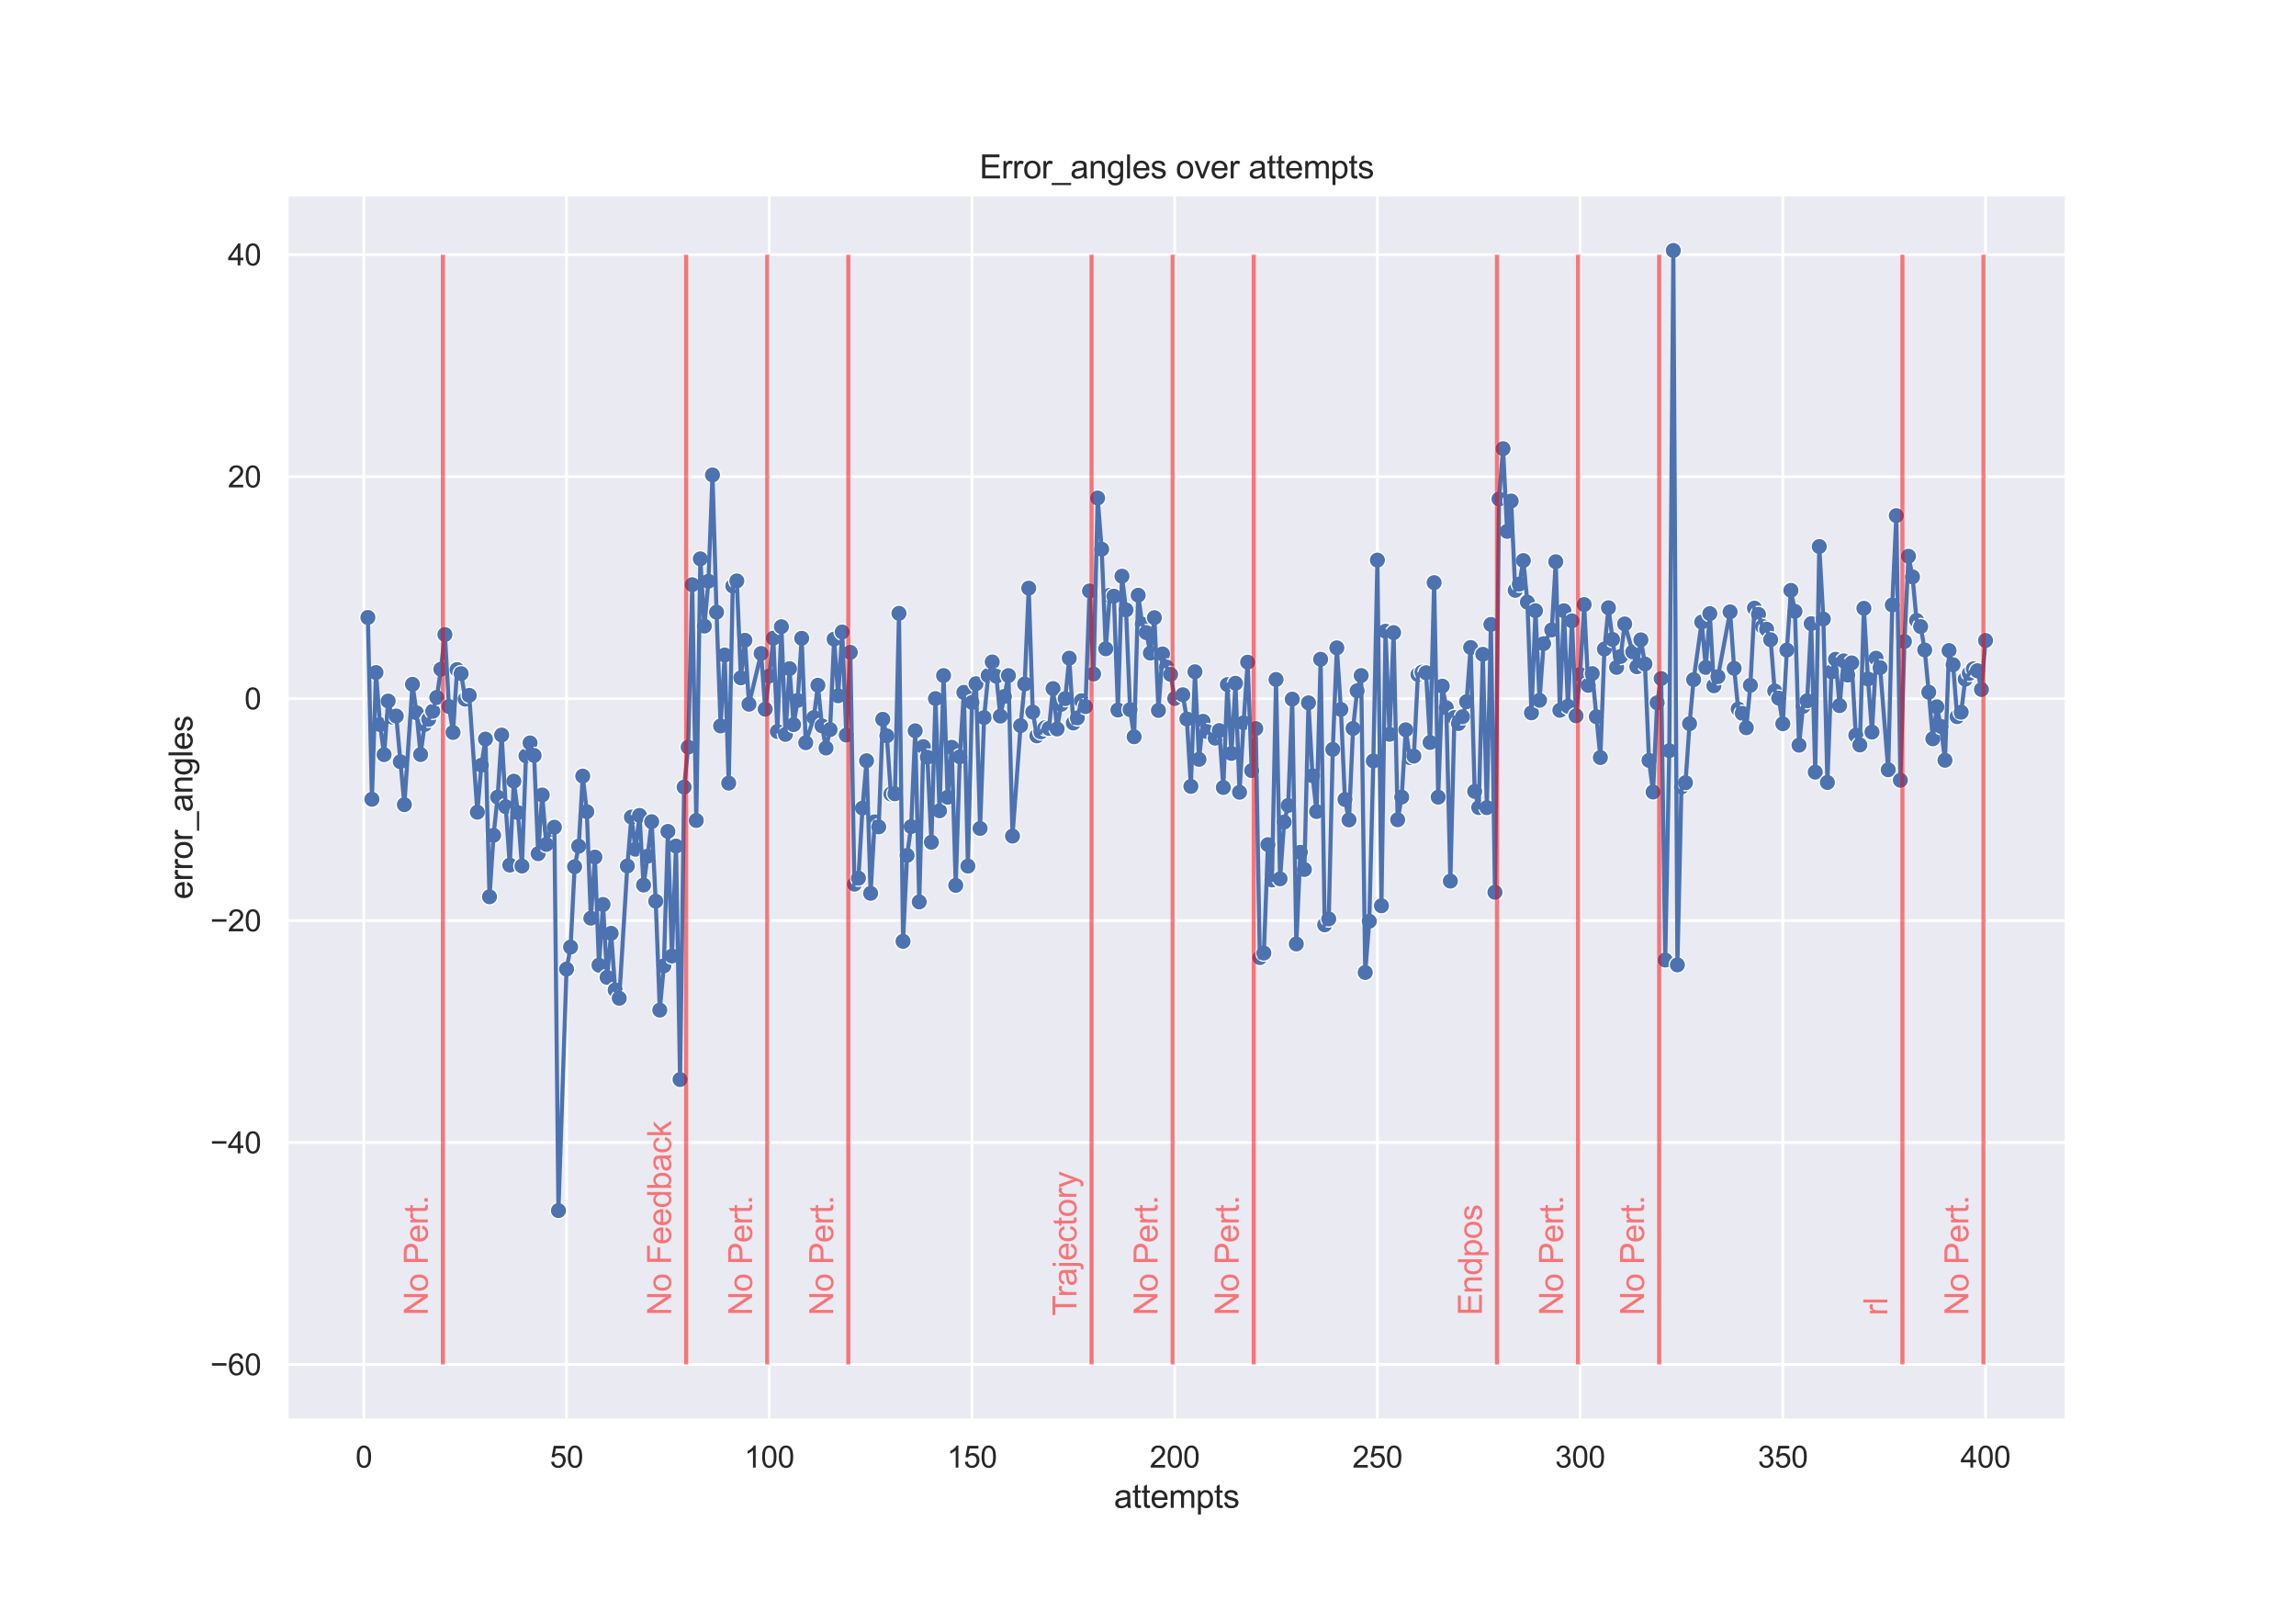 <?xml version="1.0" encoding="utf-8" standalone="no"?>
<!DOCTYPE svg PUBLIC "-//W3C//DTD SVG 1.1//EN"
  "http://www.w3.org/Graphics/SVG/1.1/DTD/svg11.dtd">
<svg xmlns:xlink="http://www.w3.org/1999/xlink" width="842.4pt" height="595.44pt" viewBox="0 0 842.4 595.44" xmlns="http://www.w3.org/2000/svg" version="1.1">
 <defs>
  <style type="text/css">*{stroke-linejoin: round; stroke-linecap: butt}</style>
 </defs>
 <g id="figure_1">
  <g id="patch_1">
   <path d="M 0 595.44 
L 842.4 595.44 
L 842.4 0 
L 0 0 
z
" style="fill: #ffffff"/>
  </g>
  <g id="axes_1">
   <g id="patch_2">
    <path d="M 105.3 521.01 
L 758.16 521.01 
L 758.16 71.453 
L 105.3 71.453 
z
" style="fill: #eaeaf2"/>
   </g>
   <g id="matplotlib.axis_1">
    <g id="xtick_1">
     <g id="line2d_1">
      <path d="M 133.488 521.01 
L 133.488 71.453 
" clip-path="url(#p387005e7c6)" style="fill: none; stroke: #ffffff; stroke-linecap: round"/>
     </g>
     <g id="text_1">
      <!-- 0 -->
      <g style="fill: #262626" transform="translate(130.429 538.384)scale(0.11 -0.11)">
       <defs>
        <path id="ArialMT-30" d="M 266 2259 
Q 266 3072 433 3567 
Q 600 4063 929 4331 
Q 1259 4600 1759 4600 
Q 2128 4600 2406 4451 
Q 2684 4303 2865 4023 
Q 3047 3744 3150 3342 
Q 3253 2941 3253 2259 
Q 3253 1453 3087 958 
Q 2922 463 2592 192 
Q 2263 -78 1759 -78 
Q 1097 -78 719 397 
Q 266 969 266 2259 
z
M 844 2259 
Q 844 1131 1108 757 
Q 1372 384 1759 384 
Q 2147 384 2411 759 
Q 2675 1134 2675 2259 
Q 2675 3391 2411 3762 
Q 2147 4134 1753 4134 
Q 1366 4134 1134 3806 
Q 844 3388 844 2259 
z
" transform="scale(0.016)"/>
       </defs>
       <use xlink:href="#ArialMT-30"/>
      </g>
     </g>
    </g>
    <g id="xtick_2">
     <g id="line2d_2">
      <path d="M 207.863 521.01 
L 207.863 71.453 
" clip-path="url(#p387005e7c6)" style="fill: none; stroke: #ffffff; stroke-linecap: round"/>
     </g>
     <g id="text_2">
      <!-- 50 -->
      <g style="fill: #262626" transform="translate(201.746 538.384)scale(0.11 -0.11)">
       <defs>
        <path id="ArialMT-35" d="M 266 1200 
L 856 1250 
Q 922 819 1161 601 
Q 1400 384 1738 384 
Q 2144 384 2425 690 
Q 2706 997 2706 1503 
Q 2706 1984 2436 2262 
Q 2166 2541 1728 2541 
Q 1456 2541 1237 2417 
Q 1019 2294 894 2097 
L 366 2166 
L 809 4519 
L 3088 4519 
L 3088 3981 
L 1259 3981 
L 1013 2750 
Q 1425 3038 1878 3038 
Q 2478 3038 2890 2622 
Q 3303 2206 3303 1553 
Q 3303 931 2941 478 
Q 2500 -78 1738 -78 
Q 1113 -78 717 272 
Q 322 622 266 1200 
z
" transform="scale(0.016)"/>
       </defs>
       <use xlink:href="#ArialMT-35"/>
       <use xlink:href="#ArialMT-30" x="55.615"/>
      </g>
     </g>
    </g>
    <g id="xtick_3">
     <g id="line2d_3">
      <path d="M 282.237 521.01 
L 282.237 71.453 
" clip-path="url(#p387005e7c6)" style="fill: none; stroke: #ffffff; stroke-linecap: round"/>
     </g>
     <g id="text_3">
      <!-- 100 -->
      <g style="fill: #262626" transform="translate(273.062 538.384)scale(0.11 -0.11)">
       <defs>
        <path id="ArialMT-31" d="M 2384 0 
L 1822 0 
L 1822 3584 
Q 1619 3391 1289 3197 
Q 959 3003 697 2906 
L 697 3450 
Q 1169 3672 1522 3987 
Q 1875 4303 2022 4600 
L 2384 4600 
L 2384 0 
z
" transform="scale(0.016)"/>
       </defs>
       <use xlink:href="#ArialMT-31"/>
       <use xlink:href="#ArialMT-30" x="55.615"/>
       <use xlink:href="#ArialMT-30" x="111.23"/>
      </g>
     </g>
    </g>
    <g id="xtick_4">
     <g id="line2d_4">
      <path d="M 356.612 521.01 
L 356.612 71.453 
" clip-path="url(#p387005e7c6)" style="fill: none; stroke: #ffffff; stroke-linecap: round"/>
     </g>
     <g id="text_4">
      <!-- 150 -->
      <g style="fill: #262626" transform="translate(347.436 538.384)scale(0.11 -0.11)">
       <use xlink:href="#ArialMT-31"/>
       <use xlink:href="#ArialMT-35" x="55.615"/>
       <use xlink:href="#ArialMT-30" x="111.23"/>
      </g>
     </g>
    </g>
    <g id="xtick_5">
     <g id="line2d_5">
      <path d="M 430.986 521.01 
L 430.986 71.453 
" clip-path="url(#p387005e7c6)" style="fill: none; stroke: #ffffff; stroke-linecap: round"/>
     </g>
     <g id="text_5">
      <!-- 200 -->
      <g style="fill: #262626" transform="translate(421.811 538.384)scale(0.11 -0.11)">
       <defs>
        <path id="ArialMT-32" d="M 3222 541 
L 3222 0 
L 194 0 
Q 188 203 259 391 
Q 375 700 629 1000 
Q 884 1300 1366 1694 
Q 2113 2306 2375 2664 
Q 2638 3022 2638 3341 
Q 2638 3675 2398 3904 
Q 2159 4134 1775 4134 
Q 1369 4134 1125 3890 
Q 881 3647 878 3216 
L 300 3275 
Q 359 3922 746 4261 
Q 1134 4600 1788 4600 
Q 2447 4600 2831 4234 
Q 3216 3869 3216 3328 
Q 3216 3053 3103 2787 
Q 2991 2522 2730 2228 
Q 2469 1934 1863 1422 
Q 1356 997 1212 845 
Q 1069 694 975 541 
L 3222 541 
z
" transform="scale(0.016)"/>
       </defs>
       <use xlink:href="#ArialMT-32"/>
       <use xlink:href="#ArialMT-30" x="55.615"/>
       <use xlink:href="#ArialMT-30" x="111.23"/>
      </g>
     </g>
    </g>
    <g id="xtick_6">
     <g id="line2d_6">
      <path d="M 505.361 521.01 
L 505.361 71.453 
" clip-path="url(#p387005e7c6)" style="fill: none; stroke: #ffffff; stroke-linecap: round"/>
     </g>
     <g id="text_6">
      <!-- 250 -->
      <g style="fill: #262626" transform="translate(496.185 538.384)scale(0.11 -0.11)">
       <use xlink:href="#ArialMT-32"/>
       <use xlink:href="#ArialMT-35" x="55.615"/>
       <use xlink:href="#ArialMT-30" x="111.23"/>
      </g>
     </g>
    </g>
    <g id="xtick_7">
     <g id="line2d_7">
      <path d="M 579.735 521.01 
L 579.735 71.453 
" clip-path="url(#p387005e7c6)" style="fill: none; stroke: #ffffff; stroke-linecap: round"/>
     </g>
     <g id="text_7">
      <!-- 300 -->
      <g style="fill: #262626" transform="translate(570.56 538.384)scale(0.11 -0.11)">
       <defs>
        <path id="ArialMT-33" d="M 269 1209 
L 831 1284 
Q 928 806 1161 595 
Q 1394 384 1728 384 
Q 2125 384 2398 659 
Q 2672 934 2672 1341 
Q 2672 1728 2419 1979 
Q 2166 2231 1775 2231 
Q 1616 2231 1378 2169 
L 1441 2663 
Q 1497 2656 1531 2656 
Q 1891 2656 2178 2843 
Q 2466 3031 2466 3422 
Q 2466 3731 2256 3934 
Q 2047 4138 1716 4138 
Q 1388 4138 1169 3931 
Q 950 3725 888 3313 
L 325 3413 
Q 428 3978 793 4289 
Q 1159 4600 1703 4600 
Q 2078 4600 2393 4439 
Q 2709 4278 2876 4000 
Q 3044 3722 3044 3409 
Q 3044 3113 2884 2869 
Q 2725 2625 2413 2481 
Q 2819 2388 3044 2092 
Q 3269 1797 3269 1353 
Q 3269 753 2831 336 
Q 2394 -81 1725 -81 
Q 1122 -81 723 278 
Q 325 638 269 1209 
z
" transform="scale(0.016)"/>
       </defs>
       <use xlink:href="#ArialMT-33"/>
       <use xlink:href="#ArialMT-30" x="55.615"/>
       <use xlink:href="#ArialMT-30" x="111.23"/>
      </g>
     </g>
    </g>
    <g id="xtick_8">
     <g id="line2d_8">
      <path d="M 654.11 521.01 
L 654.11 71.453 
" clip-path="url(#p387005e7c6)" style="fill: none; stroke: #ffffff; stroke-linecap: round"/>
     </g>
     <g id="text_8">
      <!-- 350 -->
      <g style="fill: #262626" transform="translate(644.934 538.384)scale(0.11 -0.11)">
       <use xlink:href="#ArialMT-33"/>
       <use xlink:href="#ArialMT-35" x="55.615"/>
       <use xlink:href="#ArialMT-30" x="111.23"/>
      </g>
     </g>
    </g>
    <g id="xtick_9">
     <g id="line2d_9">
      <path d="M 728.485 521.01 
L 728.485 71.453 
" clip-path="url(#p387005e7c6)" style="fill: none; stroke: #ffffff; stroke-linecap: round"/>
     </g>
     <g id="text_9">
      <!-- 400 -->
      <g style="fill: #262626" transform="translate(719.309 538.384)scale(0.11 -0.11)">
       <defs>
        <path id="ArialMT-34" d="M 2069 0 
L 2069 1097 
L 81 1097 
L 81 1613 
L 2172 4581 
L 2631 4581 
L 2631 1613 
L 3250 1613 
L 3250 1097 
L 2631 1097 
L 2631 0 
L 2069 0 
z
M 2069 1613 
L 2069 3678 
L 634 1613 
L 2069 1613 
z
" transform="scale(0.016)"/>
       </defs>
       <use xlink:href="#ArialMT-34"/>
       <use xlink:href="#ArialMT-30" x="55.615"/>
       <use xlink:href="#ArialMT-30" x="111.23"/>
      </g>
     </g>
    </g>
    <g id="text_10">
     <!-- attempts -->
     <g style="fill: #262626" transform="translate(408.722 553.159)scale(0.12 -0.12)">
      <defs>
       <path id="ArialMT-61" d="M 2588 409 
Q 2275 144 1986 34 
Q 1697 -75 1366 -75 
Q 819 -75 525 192 
Q 231 459 231 875 
Q 231 1119 342 1320 
Q 453 1522 633 1644 
Q 813 1766 1038 1828 
Q 1203 1872 1538 1913 
Q 2219 1994 2541 2106 
Q 2544 2222 2544 2253 
Q 2544 2597 2384 2738 
Q 2169 2928 1744 2928 
Q 1347 2928 1158 2789 
Q 969 2650 878 2297 
L 328 2372 
Q 403 2725 575 2942 
Q 747 3159 1072 3276 
Q 1397 3394 1825 3394 
Q 2250 3394 2515 3294 
Q 2781 3194 2906 3042 
Q 3031 2891 3081 2659 
Q 3109 2516 3109 2141 
L 3109 1391 
Q 3109 606 3145 398 
Q 3181 191 3288 0 
L 2700 0 
Q 2613 175 2588 409 
z
M 2541 1666 
Q 2234 1541 1622 1453 
Q 1275 1403 1131 1340 
Q 988 1278 909 1158 
Q 831 1038 831 891 
Q 831 666 1001 516 
Q 1172 366 1500 366 
Q 1825 366 2078 508 
Q 2331 650 2450 897 
Q 2541 1088 2541 1459 
L 2541 1666 
z
" transform="scale(0.016)"/>
       <path id="ArialMT-74" d="M 1650 503 
L 1731 6 
Q 1494 -44 1306 -44 
Q 1000 -44 831 53 
Q 663 150 594 308 
Q 525 466 525 972 
L 525 2881 
L 113 2881 
L 113 3319 
L 525 3319 
L 525 4141 
L 1084 4478 
L 1084 3319 
L 1650 3319 
L 1650 2881 
L 1084 2881 
L 1084 941 
Q 1084 700 1114 631 
Q 1144 563 1211 522 
Q 1278 481 1403 481 
Q 1497 481 1650 503 
z
" transform="scale(0.016)"/>
       <path id="ArialMT-65" d="M 2694 1069 
L 3275 997 
Q 3138 488 2766 206 
Q 2394 -75 1816 -75 
Q 1088 -75 661 373 
Q 234 822 234 1631 
Q 234 2469 665 2931 
Q 1097 3394 1784 3394 
Q 2450 3394 2872 2941 
Q 3294 2488 3294 1666 
Q 3294 1616 3291 1516 
L 816 1516 
Q 847 969 1125 678 
Q 1403 388 1819 388 
Q 2128 388 2347 550 
Q 2566 713 2694 1069 
z
M 847 1978 
L 2700 1978 
Q 2663 2397 2488 2606 
Q 2219 2931 1791 2931 
Q 1403 2931 1139 2672 
Q 875 2413 847 1978 
z
" transform="scale(0.016)"/>
       <path id="ArialMT-6d" d="M 422 0 
L 422 3319 
L 925 3319 
L 925 2853 
Q 1081 3097 1340 3245 
Q 1600 3394 1931 3394 
Q 2300 3394 2536 3241 
Q 2772 3088 2869 2813 
Q 3263 3394 3894 3394 
Q 4388 3394 4653 3120 
Q 4919 2847 4919 2278 
L 4919 0 
L 4359 0 
L 4359 2091 
Q 4359 2428 4304 2576 
Q 4250 2725 4106 2815 
Q 3963 2906 3769 2906 
Q 3419 2906 3187 2673 
Q 2956 2441 2956 1928 
L 2956 0 
L 2394 0 
L 2394 2156 
Q 2394 2531 2256 2718 
Q 2119 2906 1806 2906 
Q 1569 2906 1367 2781 
Q 1166 2656 1075 2415 
Q 984 2175 984 1722 
L 984 0 
L 422 0 
z
" transform="scale(0.016)"/>
       <path id="ArialMT-70" d="M 422 -1272 
L 422 3319 
L 934 3319 
L 934 2888 
Q 1116 3141 1344 3267 
Q 1572 3394 1897 3394 
Q 2322 3394 2647 3175 
Q 2972 2956 3137 2557 
Q 3303 2159 3303 1684 
Q 3303 1175 3120 767 
Q 2938 359 2589 142 
Q 2241 -75 1856 -75 
Q 1575 -75 1351 44 
Q 1128 163 984 344 
L 984 -1272 
L 422 -1272 
z
M 931 1641 
Q 931 1000 1190 694 
Q 1450 388 1819 388 
Q 2194 388 2461 705 
Q 2728 1022 2728 1688 
Q 2728 2322 2467 2637 
Q 2206 2953 1844 2953 
Q 1484 2953 1207 2617 
Q 931 2281 931 1641 
z
" transform="scale(0.016)"/>
       <path id="ArialMT-73" d="M 197 991 
L 753 1078 
Q 800 744 1014 566 
Q 1228 388 1613 388 
Q 2000 388 2187 545 
Q 2375 703 2375 916 
Q 2375 1106 2209 1216 
Q 2094 1291 1634 1406 
Q 1016 1563 777 1677 
Q 538 1791 414 1992 
Q 291 2194 291 2438 
Q 291 2659 392 2848 
Q 494 3038 669 3163 
Q 800 3259 1026 3326 
Q 1253 3394 1513 3394 
Q 1903 3394 2198 3281 
Q 2494 3169 2634 2976 
Q 2775 2784 2828 2463 
L 2278 2388 
Q 2241 2644 2061 2787 
Q 1881 2931 1553 2931 
Q 1166 2931 1000 2803 
Q 834 2675 834 2503 
Q 834 2394 903 2306 
Q 972 2216 1119 2156 
Q 1203 2125 1616 2013 
Q 2213 1853 2448 1751 
Q 2684 1650 2818 1456 
Q 2953 1263 2953 975 
Q 2953 694 2789 445 
Q 2625 197 2315 61 
Q 2006 -75 1616 -75 
Q 969 -75 630 194 
Q 291 463 197 991 
z
" transform="scale(0.016)"/>
      </defs>
      <use xlink:href="#ArialMT-61"/>
      <use xlink:href="#ArialMT-74" x="55.615"/>
      <use xlink:href="#ArialMT-74" x="83.398"/>
      <use xlink:href="#ArialMT-65" x="111.182"/>
      <use xlink:href="#ArialMT-6d" x="166.797"/>
      <use xlink:href="#ArialMT-70" x="250.098"/>
      <use xlink:href="#ArialMT-74" x="305.713"/>
      <use xlink:href="#ArialMT-73" x="333.496"/>
     </g>
    </g>
   </g>
   <g id="matplotlib.axis_2">
    <g id="ytick_1">
     <g id="line2d_10">
      <path d="M 105.3 500.576 
L 758.16 500.576 
" clip-path="url(#p387005e7c6)" style="fill: none; stroke: #ffffff; stroke-linecap: round"/>
     </g>
     <g id="text_11">
      <!-- −60 -->
      <g style="fill: #262626" transform="translate(77.141 504.512)scale(0.11 -0.11)">
       <defs>
        <path id="ArialMT-2212" d="M 3381 1997 
L 356 1997 
L 356 2522 
L 3381 2522 
L 3381 1997 
z
" transform="scale(0.016)"/>
        <path id="ArialMT-36" d="M 3184 3459 
L 2625 3416 
Q 2550 3747 2413 3897 
Q 2184 4138 1850 4138 
Q 1581 4138 1378 3988 
Q 1113 3794 959 3422 
Q 806 3050 800 2363 
Q 1003 2672 1297 2822 
Q 1591 2972 1913 2972 
Q 2475 2972 2870 2558 
Q 3266 2144 3266 1488 
Q 3266 1056 3080 686 
Q 2894 316 2569 119 
Q 2244 -78 1831 -78 
Q 1128 -78 684 439 
Q 241 956 241 2144 
Q 241 3472 731 4075 
Q 1159 4600 1884 4600 
Q 2425 4600 2770 4297 
Q 3116 3994 3184 3459 
z
M 888 1484 
Q 888 1194 1011 928 
Q 1134 663 1356 523 
Q 1578 384 1822 384 
Q 2178 384 2434 671 
Q 2691 959 2691 1453 
Q 2691 1928 2437 2201 
Q 2184 2475 1800 2475 
Q 1419 2475 1153 2201 
Q 888 1928 888 1484 
z
" transform="scale(0.016)"/>
       </defs>
       <use xlink:href="#ArialMT-2212"/>
       <use xlink:href="#ArialMT-36" x="58.398"/>
       <use xlink:href="#ArialMT-30" x="114.014"/>
      </g>
     </g>
    </g>
    <g id="ytick_2">
     <g id="line2d_11">
      <path d="M 105.3 419.147 
L 758.16 419.147 
" clip-path="url(#p387005e7c6)" style="fill: none; stroke: #ffffff; stroke-linecap: round"/>
     </g>
     <g id="text_12">
      <!-- −40 -->
      <g style="fill: #262626" transform="translate(77.141 423.084)scale(0.11 -0.11)">
       <use xlink:href="#ArialMT-2212"/>
       <use xlink:href="#ArialMT-34" x="58.398"/>
       <use xlink:href="#ArialMT-30" x="114.014"/>
      </g>
     </g>
    </g>
    <g id="ytick_3">
     <g id="line2d_12">
      <path d="M 105.3 337.719 
L 758.16 337.719 
" clip-path="url(#p387005e7c6)" style="fill: none; stroke: #ffffff; stroke-linecap: round"/>
     </g>
     <g id="text_13">
      <!-- −20 -->
      <g style="fill: #262626" transform="translate(77.141 341.655)scale(0.11 -0.11)">
       <use xlink:href="#ArialMT-2212"/>
       <use xlink:href="#ArialMT-32" x="58.398"/>
       <use xlink:href="#ArialMT-30" x="114.014"/>
      </g>
     </g>
    </g>
    <g id="ytick_4">
     <g id="line2d_13">
      <path d="M 105.3 256.29 
L 758.16 256.29 
" clip-path="url(#p387005e7c6)" style="fill: none; stroke: #ffffff; stroke-linecap: round"/>
     </g>
     <g id="text_14">
      <!-- 0 -->
      <g style="fill: #262626" transform="translate(89.683 260.227)scale(0.11 -0.11)">
       <use xlink:href="#ArialMT-30"/>
      </g>
     </g>
    </g>
    <g id="ytick_5">
     <g id="line2d_14">
      <path d="M 105.3 174.862 
L 758.16 174.862 
" clip-path="url(#p387005e7c6)" style="fill: none; stroke: #ffffff; stroke-linecap: round"/>
     </g>
     <g id="text_15">
      <!-- 20 -->
      <g style="fill: #262626" transform="translate(83.566 178.798)scale(0.11 -0.11)">
       <use xlink:href="#ArialMT-32"/>
       <use xlink:href="#ArialMT-30" x="55.615"/>
      </g>
     </g>
    </g>
    <g id="ytick_6">
     <g id="line2d_15">
      <path d="M 105.3 93.433 
L 758.16 93.433 
" clip-path="url(#p387005e7c6)" style="fill: none; stroke: #ffffff; stroke-linecap: round"/>
     </g>
     <g id="text_16">
      <!-- 40 -->
      <g style="fill: #262626" transform="translate(83.566 97.37)scale(0.11 -0.11)">
       <use xlink:href="#ArialMT-34"/>
       <use xlink:href="#ArialMT-30" x="55.615"/>
      </g>
     </g>
    </g>
    <g id="text_17">
     <!-- error_angles -->
     <g style="fill: #262626" transform="translate(70.616 329.914)rotate(-90)scale(0.12 -0.12)">
      <defs>
       <path id="ArialMT-72" d="M 416 0 
L 416 3319 
L 922 3319 
L 922 2816 
Q 1116 3169 1280 3281 
Q 1444 3394 1641 3394 
Q 1925 3394 2219 3213 
L 2025 2691 
Q 1819 2813 1613 2813 
Q 1428 2813 1281 2702 
Q 1134 2591 1072 2394 
Q 978 2094 978 1738 
L 978 0 
L 416 0 
z
" transform="scale(0.016)"/>
       <path id="ArialMT-6f" d="M 213 1659 
Q 213 2581 725 3025 
Q 1153 3394 1769 3394 
Q 2453 3394 2887 2945 
Q 3322 2497 3322 1706 
Q 3322 1066 3130 698 
Q 2938 331 2570 128 
Q 2203 -75 1769 -75 
Q 1072 -75 642 372 
Q 213 819 213 1659 
z
M 791 1659 
Q 791 1022 1069 705 
Q 1347 388 1769 388 
Q 2188 388 2466 706 
Q 2744 1025 2744 1678 
Q 2744 2294 2464 2611 
Q 2184 2928 1769 2928 
Q 1347 2928 1069 2612 
Q 791 2297 791 1659 
z
" transform="scale(0.016)"/>
       <path id="ArialMT-5f" d="M -97 -1272 
L -97 -866 
L 3631 -866 
L 3631 -1272 
L -97 -1272 
z
" transform="scale(0.016)"/>
       <path id="ArialMT-6e" d="M 422 0 
L 422 3319 
L 928 3319 
L 928 2847 
Q 1294 3394 1984 3394 
Q 2284 3394 2536 3286 
Q 2788 3178 2913 3003 
Q 3038 2828 3088 2588 
Q 3119 2431 3119 2041 
L 3119 0 
L 2556 0 
L 2556 2019 
Q 2556 2363 2490 2533 
Q 2425 2703 2258 2804 
Q 2091 2906 1866 2906 
Q 1506 2906 1245 2678 
Q 984 2450 984 1813 
L 984 0 
L 422 0 
z
" transform="scale(0.016)"/>
       <path id="ArialMT-67" d="M 319 -275 
L 866 -356 
Q 900 -609 1056 -725 
Q 1266 -881 1628 -881 
Q 2019 -881 2231 -725 
Q 2444 -569 2519 -288 
Q 2563 -116 2559 434 
Q 2191 0 1641 0 
Q 956 0 581 494 
Q 206 988 206 1678 
Q 206 2153 378 2554 
Q 550 2956 876 3175 
Q 1203 3394 1644 3394 
Q 2231 3394 2613 2919 
L 2613 3319 
L 3131 3319 
L 3131 450 
Q 3131 -325 2973 -648 
Q 2816 -972 2473 -1159 
Q 2131 -1347 1631 -1347 
Q 1038 -1347 672 -1080 
Q 306 -813 319 -275 
z
M 784 1719 
Q 784 1066 1043 766 
Q 1303 466 1694 466 
Q 2081 466 2343 764 
Q 2606 1063 2606 1700 
Q 2606 2309 2336 2618 
Q 2066 2928 1684 2928 
Q 1309 2928 1046 2623 
Q 784 2319 784 1719 
z
" transform="scale(0.016)"/>
       <path id="ArialMT-6c" d="M 409 0 
L 409 4581 
L 972 4581 
L 972 0 
L 409 0 
z
" transform="scale(0.016)"/>
      </defs>
      <use xlink:href="#ArialMT-65"/>
      <use xlink:href="#ArialMT-72" x="55.615"/>
      <use xlink:href="#ArialMT-72" x="88.916"/>
      <use xlink:href="#ArialMT-6f" x="122.217"/>
      <use xlink:href="#ArialMT-72" x="177.832"/>
      <use xlink:href="#ArialMT-5f" x="211.133"/>
      <use xlink:href="#ArialMT-61" x="266.748"/>
      <use xlink:href="#ArialMT-6e" x="322.363"/>
      <use xlink:href="#ArialMT-67" x="377.979"/>
      <use xlink:href="#ArialMT-6c" x="433.594"/>
      <use xlink:href="#ArialMT-65" x="455.811"/>
      <use xlink:href="#ArialMT-73" x="511.426"/>
     </g>
    </g>
   </g>
   <g id="PathCollection_1">
    <defs>
     <path id="m60e196a2ef" d="M 0 3 
C 0.796 3 1.559 2.684 2.121 2.121 
C 2.684 1.559 3 0.796 3 0 
C 3 -0.796 2.684 -1.559 2.121 -2.121 
C 1.559 -2.684 0.796 -3 0 -3 
C -0.796 -3 -1.559 -2.684 -2.121 -2.121 
C -2.684 -1.559 -3 -0.796 -3 0 
C -3 0.796 -2.684 1.559 -2.121 2.121 
C -1.559 2.684 -0.796 3 0 3 
z
" style="stroke: #ffffff; stroke-width: 0.48"/>
    </defs>
    <g clip-path="url(#p387005e7c6)">
     <use xlink:href="#m60e196a2ef" x="134.975" y="226.523" style="fill: #4c72b0; stroke: #ffffff; stroke-width: 0.48"/>
     <use xlink:href="#m60e196a2ef" x="136.463" y="293.211" style="fill: #4c72b0; stroke: #ffffff; stroke-width: 0.48"/>
     <use xlink:href="#m60e196a2ef" x="137.95" y="246.725" style="fill: #4c72b0; stroke: #ffffff; stroke-width: 0.48"/>
     <use xlink:href="#m60e196a2ef" x="139.438" y="265.816" style="fill: #4c72b0; stroke: #ffffff; stroke-width: 0.48"/>
     <use xlink:href="#m60e196a2ef" x="140.925" y="276.842" style="fill: #4c72b0; stroke: #ffffff; stroke-width: 0.48"/>
     <use xlink:href="#m60e196a2ef" x="142.413" y="257.183" style="fill: #4c72b0; stroke: #ffffff; stroke-width: 0.48"/>
     <use xlink:href="#m60e196a2ef" x="143.9" y="263.062" style="fill: #4c72b0; stroke: #ffffff; stroke-width: 0.48"/>
     <use xlink:href="#m60e196a2ef" x="145.388" y="262.69" style="fill: #4c72b0; stroke: #ffffff; stroke-width: 0.48"/>
     <use xlink:href="#m60e196a2ef" x="146.875" y="279.436" style="fill: #4c72b0; stroke: #ffffff; stroke-width: 0.48"/>
     <use xlink:href="#m60e196a2ef" x="148.363" y="295.187" style="fill: #4c72b0; stroke: #ffffff; stroke-width: 0.48"/>
     <use xlink:href="#m60e196a2ef" x="151.338" y="251.046" style="fill: #4c72b0; stroke: #ffffff; stroke-width: 0.48"/>
     <use xlink:href="#m60e196a2ef" x="152.825" y="261.507" style="fill: #4c72b0; stroke: #ffffff; stroke-width: 0.48"/>
     <use xlink:href="#m60e196a2ef" x="154.313" y="276.802" style="fill: #4c72b0; stroke: #ffffff; stroke-width: 0.48"/>
     <use xlink:href="#m60e196a2ef" x="155.8" y="265.784" style="fill: #4c72b0; stroke: #ffffff; stroke-width: 0.48"/>
     <use xlink:href="#m60e196a2ef" x="157.288" y="263.878" style="fill: #4c72b0; stroke: #ffffff; stroke-width: 0.48"/>
     <use xlink:href="#m60e196a2ef" x="158.775" y="260.926" style="fill: #4c72b0; stroke: #ffffff; stroke-width: 0.48"/>
     <use xlink:href="#m60e196a2ef" x="160.263" y="255.847" style="fill: #4c72b0; stroke: #ffffff; stroke-width: 0.48"/>
     <use xlink:href="#m60e196a2ef" x="161.75" y="245.514" style="fill: #4c72b0; stroke: #ffffff; stroke-width: 0.48"/>
     <use xlink:href="#m60e196a2ef" x="163.238" y="232.795" style="fill: #4c72b0; stroke: #ffffff; stroke-width: 0.48"/>
     <use xlink:href="#m60e196a2ef" x="164.725" y="259.199" style="fill: #4c72b0; stroke: #ffffff; stroke-width: 0.48"/>
     <use xlink:href="#m60e196a2ef" x="166.213" y="268.709" style="fill: #4c72b0; stroke: #ffffff; stroke-width: 0.48"/>
     <use xlink:href="#m60e196a2ef" x="167.7" y="245.639" style="fill: #4c72b0; stroke: #ffffff; stroke-width: 0.48"/>
     <use xlink:href="#m60e196a2ef" x="169.188" y="247.133" style="fill: #4c72b0; stroke: #ffffff; stroke-width: 0.48"/>
     <use xlink:href="#m60e196a2ef" x="170.675" y="256.483" style="fill: #4c72b0; stroke: #ffffff; stroke-width: 0.48"/>
     <use xlink:href="#m60e196a2ef" x="172.163" y="255.093" style="fill: #4c72b0; stroke: #ffffff; stroke-width: 0.48"/>
     <use xlink:href="#m60e196a2ef" x="175.138" y="297.959" style="fill: #4c72b0; stroke: #ffffff; stroke-width: 0.48"/>
     <use xlink:href="#m60e196a2ef" x="176.625" y="280.729" style="fill: #4c72b0; stroke: #ffffff; stroke-width: 0.48"/>
     <use xlink:href="#m60e196a2ef" x="178.113" y="271.143" style="fill: #4c72b0; stroke: #ffffff; stroke-width: 0.48"/>
     <use xlink:href="#m60e196a2ef" x="179.6" y="328.991" style="fill: #4c72b0; stroke: #ffffff; stroke-width: 0.48"/>
     <use xlink:href="#m60e196a2ef" x="181.088" y="306.428" style="fill: #4c72b0; stroke: #ffffff; stroke-width: 0.48"/>
     <use xlink:href="#m60e196a2ef" x="182.575" y="292.431" style="fill: #4c72b0; stroke: #ffffff; stroke-width: 0.48"/>
     <use xlink:href="#m60e196a2ef" x="184.063" y="269.655" style="fill: #4c72b0; stroke: #ffffff; stroke-width: 0.48"/>
     <use xlink:href="#m60e196a2ef" x="185.55" y="295.944" style="fill: #4c72b0; stroke: #ffffff; stroke-width: 0.48"/>
     <use xlink:href="#m60e196a2ef" x="187.038" y="317.365" style="fill: #4c72b0; stroke: #ffffff; stroke-width: 0.48"/>
     <use xlink:href="#m60e196a2ef" x="188.525" y="286.582" style="fill: #4c72b0; stroke: #ffffff; stroke-width: 0.48"/>
     <use xlink:href="#m60e196a2ef" x="190.013" y="298.119" style="fill: #4c72b0; stroke: #ffffff; stroke-width: 0.48"/>
     <use xlink:href="#m60e196a2ef" x="191.5" y="317.701" style="fill: #4c72b0; stroke: #ffffff; stroke-width: 0.48"/>
     <use xlink:href="#m60e196a2ef" x="192.988" y="277.297" style="fill: #4c72b0; stroke: #ffffff; stroke-width: 0.48"/>
     <use xlink:href="#m60e196a2ef" x="194.475" y="272.551" style="fill: #4c72b0; stroke: #ffffff; stroke-width: 0.48"/>
     <use xlink:href="#m60e196a2ef" x="195.963" y="277.158" style="fill: #4c72b0; stroke: #ffffff; stroke-width: 0.48"/>
     <use xlink:href="#m60e196a2ef" x="197.45" y="313.18" style="fill: #4c72b0; stroke: #ffffff; stroke-width: 0.48"/>
     <use xlink:href="#m60e196a2ef" x="198.938" y="291.643" style="fill: #4c72b0; stroke: #ffffff; stroke-width: 0.48"/>
     <use xlink:href="#m60e196a2ef" x="200.425" y="309.77" style="fill: #4c72b0; stroke: #ffffff; stroke-width: 0.48"/>
     <use xlink:href="#m60e196a2ef" x="201.913" y="304.191" style="fill: #4c72b0; stroke: #ffffff; stroke-width: 0.48"/>
     <use xlink:href="#m60e196a2ef" x="203.4" y="303.468" style="fill: #4c72b0; stroke: #ffffff; stroke-width: 0.48"/>
     <use xlink:href="#m60e196a2ef" x="204.888" y="444.118" style="fill: #4c72b0; stroke: #ffffff; stroke-width: 0.48"/>
     <use xlink:href="#m60e196a2ef" x="207.863" y="355.524" style="fill: #4c72b0; stroke: #ffffff; stroke-width: 0.48"/>
     <use xlink:href="#m60e196a2ef" x="209.35" y="347.436" style="fill: #4c72b0; stroke: #ffffff; stroke-width: 0.48"/>
     <use xlink:href="#m60e196a2ef" x="210.838" y="317.954" style="fill: #4c72b0; stroke: #ffffff; stroke-width: 0.48"/>
     <use xlink:href="#m60e196a2ef" x="212.325" y="310.432" style="fill: #4c72b0; stroke: #ffffff; stroke-width: 0.48"/>
     <use xlink:href="#m60e196a2ef" x="213.813" y="284.722" style="fill: #4c72b0; stroke: #ffffff; stroke-width: 0.48"/>
     <use xlink:href="#m60e196a2ef" x="215.3" y="297.772" style="fill: #4c72b0; stroke: #ffffff; stroke-width: 0.48"/>
     <use xlink:href="#m60e196a2ef" x="216.787" y="336.842" style="fill: #4c72b0; stroke: #ffffff; stroke-width: 0.48"/>
     <use xlink:href="#m60e196a2ef" x="218.275" y="314.433" style="fill: #4c72b0; stroke: #ffffff; stroke-width: 0.48"/>
     <use xlink:href="#m60e196a2ef" x="219.762" y="354.071" style="fill: #4c72b0; stroke: #ffffff; stroke-width: 0.48"/>
     <use xlink:href="#m60e196a2ef" x="221.25" y="331.825" style="fill: #4c72b0; stroke: #ffffff; stroke-width: 0.48"/>
     <use xlink:href="#m60e196a2ef" x="222.737" y="358.547" style="fill: #4c72b0; stroke: #ffffff; stroke-width: 0.48"/>
     <use xlink:href="#m60e196a2ef" x="224.225" y="342.403" style="fill: #4c72b0; stroke: #ffffff; stroke-width: 0.48"/>
     <use xlink:href="#m60e196a2ef" x="225.712" y="363.191" style="fill: #4c72b0; stroke: #ffffff; stroke-width: 0.48"/>
     <use xlink:href="#m60e196a2ef" x="227.2" y="366.216" style="fill: #4c72b0; stroke: #ffffff; stroke-width: 0.48"/>
     <use xlink:href="#m60e196a2ef" x="230.175" y="317.695" style="fill: #4c72b0; stroke: #ffffff; stroke-width: 0.48"/>
     <use xlink:href="#m60e196a2ef" x="231.662" y="299.751" style="fill: #4c72b0; stroke: #ffffff; stroke-width: 0.48"/>
     <use xlink:href="#m60e196a2ef" x="233.15" y="311.543" style="fill: #4c72b0; stroke: #ffffff; stroke-width: 0.48"/>
     <use xlink:href="#m60e196a2ef" x="234.637" y="299.146" style="fill: #4c72b0; stroke: #ffffff; stroke-width: 0.48"/>
     <use xlink:href="#m60e196a2ef" x="236.125" y="324.68" style="fill: #4c72b0; stroke: #ffffff; stroke-width: 0.48"/>
     <use xlink:href="#m60e196a2ef" x="237.612" y="314.098" style="fill: #4c72b0; stroke: #ffffff; stroke-width: 0.48"/>
     <use xlink:href="#m60e196a2ef" x="239.1" y="301.441" style="fill: #4c72b0; stroke: #ffffff; stroke-width: 0.48"/>
     <use xlink:href="#m60e196a2ef" x="240.587" y="330.622" style="fill: #4c72b0; stroke: #ffffff; stroke-width: 0.48"/>
     <use xlink:href="#m60e196a2ef" x="242.075" y="370.561" style="fill: #4c72b0; stroke: #ffffff; stroke-width: 0.48"/>
     <use xlink:href="#m60e196a2ef" x="243.562" y="354.344" style="fill: #4c72b0; stroke: #ffffff; stroke-width: 0.48"/>
     <use xlink:href="#m60e196a2ef" x="245.05" y="305.016" style="fill: #4c72b0; stroke: #ffffff; stroke-width: 0.48"/>
     <use xlink:href="#m60e196a2ef" x="246.537" y="350.723" style="fill: #4c72b0; stroke: #ffffff; stroke-width: 0.48"/>
     <use xlink:href="#m60e196a2ef" x="248.025" y="310.395" style="fill: #4c72b0; stroke: #ffffff; stroke-width: 0.48"/>
     <use xlink:href="#m60e196a2ef" x="249.512" y="396.021" style="fill: #4c72b0; stroke: #ffffff; stroke-width: 0.48"/>
     <use xlink:href="#m60e196a2ef" x="251" y="288.761" style="fill: #4c72b0; stroke: #ffffff; stroke-width: 0.48"/>
     <use xlink:href="#m60e196a2ef" x="252.487" y="274.088" style="fill: #4c72b0; stroke: #ffffff; stroke-width: 0.48"/>
     <use xlink:href="#m60e196a2ef" x="253.975" y="214.508" style="fill: #4c72b0; stroke: #ffffff; stroke-width: 0.48"/>
     <use xlink:href="#m60e196a2ef" x="255.462" y="300.998" style="fill: #4c72b0; stroke: #ffffff; stroke-width: 0.48"/>
     <use xlink:href="#m60e196a2ef" x="256.95" y="205.012" style="fill: #4c72b0; stroke: #ffffff; stroke-width: 0.48"/>
     <use xlink:href="#m60e196a2ef" x="258.437" y="229.686" style="fill: #4c72b0; stroke: #ffffff; stroke-width: 0.48"/>
     <use xlink:href="#m60e196a2ef" x="259.925" y="213.234" style="fill: #4c72b0; stroke: #ffffff; stroke-width: 0.48"/>
     <use xlink:href="#m60e196a2ef" x="261.412" y="174.229" style="fill: #4c72b0; stroke: #ffffff; stroke-width: 0.48"/>
     <use xlink:href="#m60e196a2ef" x="262.9" y="224.588" style="fill: #4c72b0; stroke: #ffffff; stroke-width: 0.48"/>
     <use xlink:href="#m60e196a2ef" x="264.387" y="266.32" style="fill: #4c72b0; stroke: #ffffff; stroke-width: 0.48"/>
     <use xlink:href="#m60e196a2ef" x="265.875" y="240.297" style="fill: #4c72b0; stroke: #ffffff; stroke-width: 0.48"/>
     <use xlink:href="#m60e196a2ef" x="267.362" y="287.296" style="fill: #4c72b0; stroke: #ffffff; stroke-width: 0.48"/>
     <use xlink:href="#m60e196a2ef" x="268.85" y="214.979" style="fill: #4c72b0; stroke: #ffffff; stroke-width: 0.48"/>
     <use xlink:href="#m60e196a2ef" x="270.337" y="213.115" style="fill: #4c72b0; stroke: #ffffff; stroke-width: 0.48"/>
     <use xlink:href="#m60e196a2ef" x="271.825" y="248.665" style="fill: #4c72b0; stroke: #ffffff; stroke-width: 0.48"/>
     <use xlink:href="#m60e196a2ef" x="273.312" y="234.892" style="fill: #4c72b0; stroke: #ffffff; stroke-width: 0.48"/>
     <use xlink:href="#m60e196a2ef" x="274.8" y="258.342" style="fill: #4c72b0; stroke: #ffffff; stroke-width: 0.48"/>
     <use xlink:href="#m60e196a2ef" x="279.262" y="239.739" style="fill: #4c72b0; stroke: #ffffff; stroke-width: 0.48"/>
     <use xlink:href="#m60e196a2ef" x="280.75" y="260.168" style="fill: #4c72b0; stroke: #ffffff; stroke-width: 0.48"/>
     <use xlink:href="#m60e196a2ef" x="282.237" y="247.988" style="fill: #4c72b0; stroke: #ffffff; stroke-width: 0.48"/>
     <use xlink:href="#m60e196a2ef" x="283.725" y="234.111" style="fill: #4c72b0; stroke: #ffffff; stroke-width: 0.48"/>
     <use xlink:href="#m60e196a2ef" x="285.212" y="268.345" style="fill: #4c72b0; stroke: #ffffff; stroke-width: 0.48"/>
     <use xlink:href="#m60e196a2ef" x="286.7" y="229.912" style="fill: #4c72b0; stroke: #ffffff; stroke-width: 0.48"/>
     <use xlink:href="#m60e196a2ef" x="288.187" y="269.404" style="fill: #4c72b0; stroke: #ffffff; stroke-width: 0.48"/>
     <use xlink:href="#m60e196a2ef" x="289.675" y="245.296" style="fill: #4c72b0; stroke: #ffffff; stroke-width: 0.48"/>
     <use xlink:href="#m60e196a2ef" x="291.162" y="265.826" style="fill: #4c72b0; stroke: #ffffff; stroke-width: 0.48"/>
     <use xlink:href="#m60e196a2ef" x="292.65" y="256.951" style="fill: #4c72b0; stroke: #ffffff; stroke-width: 0.48"/>
     <use xlink:href="#m60e196a2ef" x="294.137" y="234.171" style="fill: #4c72b0; stroke: #ffffff; stroke-width: 0.48"/>
     <use xlink:href="#m60e196a2ef" x="295.625" y="272.468" style="fill: #4c72b0; stroke: #ffffff; stroke-width: 0.48"/>
     <use xlink:href="#m60e196a2ef" x="298.6" y="263.237" style="fill: #4c72b0; stroke: #ffffff; stroke-width: 0.48"/>
     <use xlink:href="#m60e196a2ef" x="300.087" y="251.389" style="fill: #4c72b0; stroke: #ffffff; stroke-width: 0.48"/>
     <use xlink:href="#m60e196a2ef" x="301.574" y="266.294" style="fill: #4c72b0; stroke: #ffffff; stroke-width: 0.48"/>
     <use xlink:href="#m60e196a2ef" x="303.062" y="274.416" style="fill: #4c72b0; stroke: #ffffff; stroke-width: 0.48"/>
     <use xlink:href="#m60e196a2ef" x="304.549" y="267.647" style="fill: #4c72b0; stroke: #ffffff; stroke-width: 0.48"/>
     <use xlink:href="#m60e196a2ef" x="306.037" y="234.48" style="fill: #4c72b0; stroke: #ffffff; stroke-width: 0.48"/>
     <use xlink:href="#m60e196a2ef" x="307.524" y="255.251" style="fill: #4c72b0; stroke: #ffffff; stroke-width: 0.48"/>
     <use xlink:href="#m60e196a2ef" x="309.012" y="231.862" style="fill: #4c72b0; stroke: #ffffff; stroke-width: 0.48"/>
     <use xlink:href="#m60e196a2ef" x="310.499" y="269.662" style="fill: #4c72b0; stroke: #ffffff; stroke-width: 0.48"/>
     <use xlink:href="#m60e196a2ef" x="311.987" y="239.319" style="fill: #4c72b0; stroke: #ffffff; stroke-width: 0.48"/>
     <use xlink:href="#m60e196a2ef" x="313.474" y="324.353" style="fill: #4c72b0; stroke: #ffffff; stroke-width: 0.48"/>
     <use xlink:href="#m60e196a2ef" x="314.962" y="322.156" style="fill: #4c72b0; stroke: #ffffff; stroke-width: 0.48"/>
     <use xlink:href="#m60e196a2ef" x="316.449" y="296.458" style="fill: #4c72b0; stroke: #ffffff; stroke-width: 0.48"/>
     <use xlink:href="#m60e196a2ef" x="317.937" y="279.087" style="fill: #4c72b0; stroke: #ffffff; stroke-width: 0.48"/>
     <use xlink:href="#m60e196a2ef" x="319.424" y="327.721" style="fill: #4c72b0; stroke: #ffffff; stroke-width: 0.48"/>
     <use xlink:href="#m60e196a2ef" x="320.912" y="301.499" style="fill: #4c72b0; stroke: #ffffff; stroke-width: 0.48"/>
     <use xlink:href="#m60e196a2ef" x="322.399" y="303.34" style="fill: #4c72b0; stroke: #ffffff; stroke-width: 0.48"/>
     <use xlink:href="#m60e196a2ef" x="323.887" y="263.886" style="fill: #4c72b0; stroke: #ffffff; stroke-width: 0.48"/>
     <use xlink:href="#m60e196a2ef" x="325.374" y="269.952" style="fill: #4c72b0; stroke: #ffffff; stroke-width: 0.48"/>
     <use xlink:href="#m60e196a2ef" x="326.862" y="291.279" style="fill: #4c72b0; stroke: #ffffff; stroke-width: 0.48"/>
     <use xlink:href="#m60e196a2ef" x="328.349" y="291.198" style="fill: #4c72b0; stroke: #ffffff; stroke-width: 0.48"/>
     <use xlink:href="#m60e196a2ef" x="329.837" y="225.017" style="fill: #4c72b0; stroke: #ffffff; stroke-width: 0.48"/>
     <use xlink:href="#m60e196a2ef" x="331.324" y="345.326" style="fill: #4c72b0; stroke: #ffffff; stroke-width: 0.48"/>
     <use xlink:href="#m60e196a2ef" x="332.812" y="313.811" style="fill: #4c72b0; stroke: #ffffff; stroke-width: 0.48"/>
     <use xlink:href="#m60e196a2ef" x="334.299" y="303.237" style="fill: #4c72b0; stroke: #ffffff; stroke-width: 0.48"/>
     <use xlink:href="#m60e196a2ef" x="335.787" y="268.091" style="fill: #4c72b0; stroke: #ffffff; stroke-width: 0.48"/>
     <use xlink:href="#m60e196a2ef" x="337.274" y="330.869" style="fill: #4c72b0; stroke: #ffffff; stroke-width: 0.48"/>
     <use xlink:href="#m60e196a2ef" x="338.762" y="273.906" style="fill: #4c72b0; stroke: #ffffff; stroke-width: 0.48"/>
     <use xlink:href="#m60e196a2ef" x="340.249" y="277.786" style="fill: #4c72b0; stroke: #ffffff; stroke-width: 0.48"/>
     <use xlink:href="#m60e196a2ef" x="341.737" y="308.966" style="fill: #4c72b0; stroke: #ffffff; stroke-width: 0.48"/>
     <use xlink:href="#m60e196a2ef" x="343.224" y="256.29" style="fill: #4c72b0; stroke: #ffffff; stroke-width: 0.48"/>
     <use xlink:href="#m60e196a2ef" x="344.712" y="297.432" style="fill: #4c72b0; stroke: #ffffff; stroke-width: 0.48"/>
     <use xlink:href="#m60e196a2ef" x="346.199" y="247.825" style="fill: #4c72b0; stroke: #ffffff; stroke-width: 0.48"/>
     <use xlink:href="#m60e196a2ef" x="347.687" y="292.47" style="fill: #4c72b0; stroke: #ffffff; stroke-width: 0.48"/>
     <use xlink:href="#m60e196a2ef" x="349.174" y="274.142" style="fill: #4c72b0; stroke: #ffffff; stroke-width: 0.48"/>
     <use xlink:href="#m60e196a2ef" x="350.662" y="324.794" style="fill: #4c72b0; stroke: #ffffff; stroke-width: 0.48"/>
     <use xlink:href="#m60e196a2ef" x="352.149" y="277.646" style="fill: #4c72b0; stroke: #ffffff; stroke-width: 0.48"/>
     <use xlink:href="#m60e196a2ef" x="353.637" y="254.003" style="fill: #4c72b0; stroke: #ffffff; stroke-width: 0.48"/>
     <use xlink:href="#m60e196a2ef" x="355.124" y="317.726" style="fill: #4c72b0; stroke: #ffffff; stroke-width: 0.48"/>
     <use xlink:href="#m60e196a2ef" x="356.612" y="257.695" style="fill: #4c72b0; stroke: #ffffff; stroke-width: 0.48"/>
     <use xlink:href="#m60e196a2ef" x="358.099" y="250.83" style="fill: #4c72b0; stroke: #ffffff; stroke-width: 0.48"/>
     <use xlink:href="#m60e196a2ef" x="359.587" y="303.907" style="fill: #4c72b0; stroke: #ffffff; stroke-width: 0.48"/>
     <use xlink:href="#m60e196a2ef" x="361.074" y="263.24" style="fill: #4c72b0; stroke: #ffffff; stroke-width: 0.48"/>
     <use xlink:href="#m60e196a2ef" x="362.562" y="247.825" style="fill: #4c72b0; stroke: #ffffff; stroke-width: 0.48"/>
     <use xlink:href="#m60e196a2ef" x="364.049" y="242.847" style="fill: #4c72b0; stroke: #ffffff; stroke-width: 0.48"/>
     <use xlink:href="#m60e196a2ef" x="365.537" y="248.095" style="fill: #4c72b0; stroke: #ffffff; stroke-width: 0.48"/>
     <use xlink:href="#m60e196a2ef" x="367.024" y="262.709" style="fill: #4c72b0; stroke: #ffffff; stroke-width: 0.48"/>
     <use xlink:href="#m60e196a2ef" x="368.512" y="255.494" style="fill: #4c72b0; stroke: #ffffff; stroke-width: 0.48"/>
     <use xlink:href="#m60e196a2ef" x="369.999" y="247.837" style="fill: #4c72b0; stroke: #ffffff; stroke-width: 0.48"/>
     <use xlink:href="#m60e196a2ef" x="371.487" y="306.716" style="fill: #4c72b0; stroke: #ffffff; stroke-width: 0.48"/>
     <use xlink:href="#m60e196a2ef" x="374.462" y="266.195" style="fill: #4c72b0; stroke: #ffffff; stroke-width: 0.48"/>
     <use xlink:href="#m60e196a2ef" x="375.949" y="250.937" style="fill: #4c72b0; stroke: #ffffff; stroke-width: 0.48"/>
     <use xlink:href="#m60e196a2ef" x="377.437" y="215.777" style="fill: #4c72b0; stroke: #ffffff; stroke-width: 0.48"/>
     <use xlink:href="#m60e196a2ef" x="378.924" y="261.223" style="fill: #4c72b0; stroke: #ffffff; stroke-width: 0.48"/>
     <use xlink:href="#m60e196a2ef" x="380.412" y="269.954" style="fill: #4c72b0; stroke: #ffffff; stroke-width: 0.48"/>
     <use xlink:href="#m60e196a2ef" x="381.899" y="268.476" style="fill: #4c72b0; stroke: #ffffff; stroke-width: 0.48"/>
     <use xlink:href="#m60e196a2ef" x="383.387" y="266.99" style="fill: #4c72b0; stroke: #ffffff; stroke-width: 0.48"/>
     <use xlink:href="#m60e196a2ef" x="384.874" y="267.228" style="fill: #4c72b0; stroke: #ffffff; stroke-width: 0.48"/>
     <use xlink:href="#m60e196a2ef" x="386.362" y="252.611" style="fill: #4c72b0; stroke: #ffffff; stroke-width: 0.48"/>
     <use xlink:href="#m60e196a2ef" x="387.849" y="267.423" style="fill: #4c72b0; stroke: #ffffff; stroke-width: 0.48"/>
     <use xlink:href="#m60e196a2ef" x="389.336" y="258.385" style="fill: #4c72b0; stroke: #ffffff; stroke-width: 0.48"/>
     <use xlink:href="#m60e196a2ef" x="390.824" y="256.29" style="fill: #4c72b0; stroke: #ffffff; stroke-width: 0.48"/>
     <use xlink:href="#m60e196a2ef" x="392.311" y="241.452" style="fill: #4c72b0; stroke: #ffffff; stroke-width: 0.48"/>
     <use xlink:href="#m60e196a2ef" x="393.799" y="265.229" style="fill: #4c72b0; stroke: #ffffff; stroke-width: 0.48"/>
     <use xlink:href="#m60e196a2ef" x="395.286" y="263.357" style="fill: #4c72b0; stroke: #ffffff; stroke-width: 0.48"/>
     <use xlink:href="#m60e196a2ef" x="396.774" y="257.076" style="fill: #4c72b0; stroke: #ffffff; stroke-width: 0.48"/>
     <use xlink:href="#m60e196a2ef" x="398.261" y="259.215" style="fill: #4c72b0; stroke: #ffffff; stroke-width: 0.48"/>
     <use xlink:href="#m60e196a2ef" x="399.749" y="216.789" style="fill: #4c72b0; stroke: #ffffff; stroke-width: 0.48"/>
     <use xlink:href="#m60e196a2ef" x="401.236" y="247.265" style="fill: #4c72b0; stroke: #ffffff; stroke-width: 0.48"/>
     <use xlink:href="#m60e196a2ef" x="402.724" y="182.706" style="fill: #4c72b0; stroke: #ffffff; stroke-width: 0.48"/>
     <use xlink:href="#m60e196a2ef" x="404.211" y="201.479" style="fill: #4c72b0; stroke: #ffffff; stroke-width: 0.48"/>
     <use xlink:href="#m60e196a2ef" x="405.699" y="238.01" style="fill: #4c72b0; stroke: #ffffff; stroke-width: 0.48"/>
     <use xlink:href="#m60e196a2ef" x="407.186" y="218.376" style="fill: #4c72b0; stroke: #ffffff; stroke-width: 0.48"/>
     <use xlink:href="#m60e196a2ef" x="408.674" y="218.72" style="fill: #4c72b0; stroke: #ffffff; stroke-width: 0.48"/>
     <use xlink:href="#m60e196a2ef" x="410.161" y="260.482" style="fill: #4c72b0; stroke: #ffffff; stroke-width: 0.48"/>
     <use xlink:href="#m60e196a2ef" x="411.649" y="211.384" style="fill: #4c72b0; stroke: #ffffff; stroke-width: 0.48"/>
     <use xlink:href="#m60e196a2ef" x="413.136" y="223.75" style="fill: #4c72b0; stroke: #ffffff; stroke-width: 0.48"/>
     <use xlink:href="#m60e196a2ef" x="414.624" y="260.337" style="fill: #4c72b0; stroke: #ffffff; stroke-width: 0.48"/>
     <use xlink:href="#m60e196a2ef" x="416.111" y="270.284" style="fill: #4c72b0; stroke: #ffffff; stroke-width: 0.48"/>
     <use xlink:href="#m60e196a2ef" x="417.599" y="218.361" style="fill: #4c72b0; stroke: #ffffff; stroke-width: 0.48"/>
     <use xlink:href="#m60e196a2ef" x="419.086" y="228.989" style="fill: #4c72b0; stroke: #ffffff; stroke-width: 0.48"/>
     <use xlink:href="#m60e196a2ef" x="420.574" y="232.083" style="fill: #4c72b0; stroke: #ffffff; stroke-width: 0.48"/>
     <use xlink:href="#m60e196a2ef" x="422.061" y="239.585" style="fill: #4c72b0; stroke: #ffffff; stroke-width: 0.48"/>
     <use xlink:href="#m60e196a2ef" x="423.549" y="226.595" style="fill: #4c72b0; stroke: #ffffff; stroke-width: 0.48"/>
     <use xlink:href="#m60e196a2ef" x="425.036" y="260.619" style="fill: #4c72b0; stroke: #ffffff; stroke-width: 0.48"/>
     <use xlink:href="#m60e196a2ef" x="426.524" y="239.9" style="fill: #4c72b0; stroke: #ffffff; stroke-width: 0.48"/>
     <use xlink:href="#m60e196a2ef" x="428.011" y="244.703" style="fill: #4c72b0; stroke: #ffffff; stroke-width: 0.48"/>
     <use xlink:href="#m60e196a2ef" x="429.499" y="247.412" style="fill: #4c72b0; stroke: #ffffff; stroke-width: 0.48"/>
     <use xlink:href="#m60e196a2ef" x="430.986" y="256.242" style="fill: #4c72b0; stroke: #ffffff; stroke-width: 0.48"/>
     <use xlink:href="#m60e196a2ef" x="433.961" y="254.881" style="fill: #4c72b0; stroke: #ffffff; stroke-width: 0.48"/>
     <use xlink:href="#m60e196a2ef" x="435.449" y="263.765" style="fill: #4c72b0; stroke: #ffffff; stroke-width: 0.48"/>
     <use xlink:href="#m60e196a2ef" x="436.936" y="288.483" style="fill: #4c72b0; stroke: #ffffff; stroke-width: 0.48"/>
     <use xlink:href="#m60e196a2ef" x="438.424" y="246.437" style="fill: #4c72b0; stroke: #ffffff; stroke-width: 0.48"/>
     <use xlink:href="#m60e196a2ef" x="439.911" y="278.567" style="fill: #4c72b0; stroke: #ffffff; stroke-width: 0.48"/>
     <use xlink:href="#m60e196a2ef" x="441.399" y="264.614" style="fill: #4c72b0; stroke: #ffffff; stroke-width: 0.48"/>
     <use xlink:href="#m60e196a2ef" x="442.886" y="268.4" style="fill: #4c72b0; stroke: #ffffff; stroke-width: 0.48"/>
     <use xlink:href="#m60e196a2ef" x="445.861" y="270.806" style="fill: #4c72b0; stroke: #ffffff; stroke-width: 0.48"/>
     <use xlink:href="#m60e196a2ef" x="447.349" y="268.012" style="fill: #4c72b0; stroke: #ffffff; stroke-width: 0.48"/>
     <use xlink:href="#m60e196a2ef" x="448.836" y="288.899" style="fill: #4c72b0; stroke: #ffffff; stroke-width: 0.48"/>
     <use xlink:href="#m60e196a2ef" x="450.324" y="251.152" style="fill: #4c72b0; stroke: #ffffff; stroke-width: 0.48"/>
     <use xlink:href="#m60e196a2ef" x="451.811" y="276.403" style="fill: #4c72b0; stroke: #ffffff; stroke-width: 0.48"/>
     <use xlink:href="#m60e196a2ef" x="453.299" y="250.662" style="fill: #4c72b0; stroke: #ffffff; stroke-width: 0.48"/>
     <use xlink:href="#m60e196a2ef" x="454.786" y="290.64" style="fill: #4c72b0; stroke: #ffffff; stroke-width: 0.48"/>
     <use xlink:href="#m60e196a2ef" x="456.274" y="265.162" style="fill: #4c72b0; stroke: #ffffff; stroke-width: 0.48"/>
     <use xlink:href="#m60e196a2ef" x="457.761" y="242.924" style="fill: #4c72b0; stroke: #ffffff; stroke-width: 0.48"/>
     <use xlink:href="#m60e196a2ef" x="459.249" y="282.694" style="fill: #4c72b0; stroke: #ffffff; stroke-width: 0.48"/>
     <use xlink:href="#m60e196a2ef" x="460.736" y="267.295" style="fill: #4c72b0; stroke: #ffffff; stroke-width: 0.48"/>
     <use xlink:href="#m60e196a2ef" x="462.224" y="351.292" style="fill: #4c72b0; stroke: #ffffff; stroke-width: 0.48"/>
     <use xlink:href="#m60e196a2ef" x="463.711" y="349.632" style="fill: #4c72b0; stroke: #ffffff; stroke-width: 0.48"/>
     <use xlink:href="#m60e196a2ef" x="465.199" y="309.867" style="fill: #4c72b0; stroke: #ffffff; stroke-width: 0.48"/>
     <use xlink:href="#m60e196a2ef" x="466.686" y="322.818" style="fill: #4c72b0; stroke: #ffffff; stroke-width: 0.48"/>
     <use xlink:href="#m60e196a2ef" x="468.174" y="249.281" style="fill: #4c72b0; stroke: #ffffff; stroke-width: 0.48"/>
     <use xlink:href="#m60e196a2ef" x="469.661" y="322.394" style="fill: #4c72b0; stroke: #ffffff; stroke-width: 0.48"/>
     <use xlink:href="#m60e196a2ef" x="471.149" y="301.578" style="fill: #4c72b0; stroke: #ffffff; stroke-width: 0.48"/>
     <use xlink:href="#m60e196a2ef" x="472.636" y="295.485" style="fill: #4c72b0; stroke: #ffffff; stroke-width: 0.48"/>
     <use xlink:href="#m60e196a2ef" x="474.124" y="256.478" style="fill: #4c72b0; stroke: #ffffff; stroke-width: 0.48"/>
     <use xlink:href="#m60e196a2ef" x="475.611" y="346.298" style="fill: #4c72b0; stroke: #ffffff; stroke-width: 0.48"/>
     <use xlink:href="#m60e196a2ef" x="477.098" y="312.682" style="fill: #4c72b0; stroke: #ffffff; stroke-width: 0.48"/>
     <use xlink:href="#m60e196a2ef" x="478.586" y="318.975" style="fill: #4c72b0; stroke: #ffffff; stroke-width: 0.48"/>
     <use xlink:href="#m60e196a2ef" x="480.073" y="257.838" style="fill: #4c72b0; stroke: #ffffff; stroke-width: 0.48"/>
     <use xlink:href="#m60e196a2ef" x="481.561" y="284.585" style="fill: #4c72b0; stroke: #ffffff; stroke-width: 0.48"/>
     <use xlink:href="#m60e196a2ef" x="483.048" y="297.711" style="fill: #4c72b0; stroke: #ffffff; stroke-width: 0.48"/>
     <use xlink:href="#m60e196a2ef" x="484.536" y="241.854" style="fill: #4c72b0; stroke: #ffffff; stroke-width: 0.48"/>
     <use xlink:href="#m60e196a2ef" x="486.023" y="339.278" style="fill: #4c72b0; stroke: #ffffff; stroke-width: 0.48"/>
     <use xlink:href="#m60e196a2ef" x="487.511" y="337.109" style="fill: #4c72b0; stroke: #ffffff; stroke-width: 0.48"/>
     <use xlink:href="#m60e196a2ef" x="488.998" y="274.924" style="fill: #4c72b0; stroke: #ffffff; stroke-width: 0.48"/>
     <use xlink:href="#m60e196a2ef" x="490.486" y="237.667" style="fill: #4c72b0; stroke: #ffffff; stroke-width: 0.48"/>
     <use xlink:href="#m60e196a2ef" x="491.973" y="260.271" style="fill: #4c72b0; stroke: #ffffff; stroke-width: 0.48"/>
     <use xlink:href="#m60e196a2ef" x="493.461" y="293.29" style="fill: #4c72b0; stroke: #ffffff; stroke-width: 0.48"/>
     <use xlink:href="#m60e196a2ef" x="494.948" y="300.791" style="fill: #4c72b0; stroke: #ffffff; stroke-width: 0.48"/>
     <use xlink:href="#m60e196a2ef" x="496.436" y="267.24" style="fill: #4c72b0; stroke: #ffffff; stroke-width: 0.48"/>
     <use xlink:href="#m60e196a2ef" x="497.923" y="253.429" style="fill: #4c72b0; stroke: #ffffff; stroke-width: 0.48"/>
     <use xlink:href="#m60e196a2ef" x="499.411" y="247.815" style="fill: #4c72b0; stroke: #ffffff; stroke-width: 0.48"/>
     <use xlink:href="#m60e196a2ef" x="500.898" y="356.758" style="fill: #4c72b0; stroke: #ffffff; stroke-width: 0.48"/>
     <use xlink:href="#m60e196a2ef" x="502.386" y="337.966" style="fill: #4c72b0; stroke: #ffffff; stroke-width: 0.48"/>
     <use xlink:href="#m60e196a2ef" x="503.873" y="279.152" style="fill: #4c72b0; stroke: #ffffff; stroke-width: 0.48"/>
     <use xlink:href="#m60e196a2ef" x="505.361" y="205.481" style="fill: #4c72b0; stroke: #ffffff; stroke-width: 0.48"/>
     <use xlink:href="#m60e196a2ef" x="506.848" y="332.28" style="fill: #4c72b0; stroke: #ffffff; stroke-width: 0.48"/>
     <use xlink:href="#m60e196a2ef" x="508.336" y="231.574" style="fill: #4c72b0; stroke: #ffffff; stroke-width: 0.48"/>
     <use xlink:href="#m60e196a2ef" x="509.823" y="269.381" style="fill: #4c72b0; stroke: #ffffff; stroke-width: 0.48"/>
     <use xlink:href="#m60e196a2ef" x="511.311" y="232.084" style="fill: #4c72b0; stroke: #ffffff; stroke-width: 0.48"/>
     <use xlink:href="#m60e196a2ef" x="512.798" y="300.742" style="fill: #4c72b0; stroke: #ffffff; stroke-width: 0.48"/>
     <use xlink:href="#m60e196a2ef" x="514.286" y="292.401" style="fill: #4c72b0; stroke: #ffffff; stroke-width: 0.48"/>
     <use xlink:href="#m60e196a2ef" x="515.773" y="267.724" style="fill: #4c72b0; stroke: #ffffff; stroke-width: 0.48"/>
     <use xlink:href="#m60e196a2ef" x="517.261" y="277.914" style="fill: #4c72b0; stroke: #ffffff; stroke-width: 0.48"/>
     <use xlink:href="#m60e196a2ef" x="518.748" y="277.377" style="fill: #4c72b0; stroke: #ffffff; stroke-width: 0.48"/>
     <use xlink:href="#m60e196a2ef" x="520.236" y="247.449" style="fill: #4c72b0; stroke: #ffffff; stroke-width: 0.48"/>
     <use xlink:href="#m60e196a2ef" x="521.723" y="246.561" style="fill: #4c72b0; stroke: #ffffff; stroke-width: 0.48"/>
     <use xlink:href="#m60e196a2ef" x="523.211" y="246.789" style="fill: #4c72b0; stroke: #ffffff; stroke-width: 0.48"/>
     <use xlink:href="#m60e196a2ef" x="524.698" y="272.378" style="fill: #4c72b0; stroke: #ffffff; stroke-width: 0.48"/>
     <use xlink:href="#m60e196a2ef" x="526.186" y="213.746" style="fill: #4c72b0; stroke: #ffffff; stroke-width: 0.48"/>
     <use xlink:href="#m60e196a2ef" x="527.673" y="292.446" style="fill: #4c72b0; stroke: #ffffff; stroke-width: 0.48"/>
     <use xlink:href="#m60e196a2ef" x="529.161" y="251.718" style="fill: #4c72b0; stroke: #ffffff; stroke-width: 0.48"/>
     <use xlink:href="#m60e196a2ef" x="530.648" y="259.65" style="fill: #4c72b0; stroke: #ffffff; stroke-width: 0.48"/>
     <use xlink:href="#m60e196a2ef" x="532.136" y="323.231" style="fill: #4c72b0; stroke: #ffffff; stroke-width: 0.48"/>
     <use xlink:href="#m60e196a2ef" x="533.623" y="263.239" style="fill: #4c72b0; stroke: #ffffff; stroke-width: 0.48"/>
     <use xlink:href="#m60e196a2ef" x="535.111" y="265.424" style="fill: #4c72b0; stroke: #ffffff; stroke-width: 0.48"/>
     <use xlink:href="#m60e196a2ef" x="536.598" y="262.921" style="fill: #4c72b0; stroke: #ffffff; stroke-width: 0.48"/>
     <use xlink:href="#m60e196a2ef" x="538.086" y="257.422" style="fill: #4c72b0; stroke: #ffffff; stroke-width: 0.48"/>
     <use xlink:href="#m60e196a2ef" x="539.573" y="237.538" style="fill: #4c72b0; stroke: #ffffff; stroke-width: 0.48"/>
     <use xlink:href="#m60e196a2ef" x="541.061" y="290.32" style="fill: #4c72b0; stroke: #ffffff; stroke-width: 0.48"/>
     <use xlink:href="#m60e196a2ef" x="542.548" y="296.254" style="fill: #4c72b0; stroke: #ffffff; stroke-width: 0.48"/>
     <use xlink:href="#m60e196a2ef" x="544.036" y="240.039" style="fill: #4c72b0; stroke: #ffffff; stroke-width: 0.48"/>
     <use xlink:href="#m60e196a2ef" x="545.523" y="296.273" style="fill: #4c72b0; stroke: #ffffff; stroke-width: 0.48"/>
     <use xlink:href="#m60e196a2ef" x="547.011" y="229.087" style="fill: #4c72b0; stroke: #ffffff; stroke-width: 0.48"/>
     <use xlink:href="#m60e196a2ef" x="548.498" y="327.321" style="fill: #4c72b0; stroke: #ffffff; stroke-width: 0.48"/>
     <use xlink:href="#m60e196a2ef" x="549.986" y="183.067" style="fill: #4c72b0; stroke: #ffffff; stroke-width: 0.48"/>
     <use xlink:href="#m60e196a2ef" x="551.473" y="164.598" style="fill: #4c72b0; stroke: #ffffff; stroke-width: 0.48"/>
     <use xlink:href="#m60e196a2ef" x="552.961" y="194.935" style="fill: #4c72b0; stroke: #ffffff; stroke-width: 0.48"/>
     <use xlink:href="#m60e196a2ef" x="554.448" y="183.801" style="fill: #4c72b0; stroke: #ffffff; stroke-width: 0.48"/>
     <use xlink:href="#m60e196a2ef" x="555.936" y="216.561" style="fill: #4c72b0; stroke: #ffffff; stroke-width: 0.48"/>
     <use xlink:href="#m60e196a2ef" x="557.423" y="214.276" style="fill: #4c72b0; stroke: #ffffff; stroke-width: 0.48"/>
     <use xlink:href="#m60e196a2ef" x="558.911" y="205.647" style="fill: #4c72b0; stroke: #ffffff; stroke-width: 0.48"/>
     <use xlink:href="#m60e196a2ef" x="560.398" y="220.909" style="fill: #4c72b0; stroke: #ffffff; stroke-width: 0.48"/>
     <use xlink:href="#m60e196a2ef" x="561.886" y="261.5" style="fill: #4c72b0; stroke: #ffffff; stroke-width: 0.48"/>
     <use xlink:href="#m60e196a2ef" x="563.373" y="224.051" style="fill: #4c72b0; stroke: #ffffff; stroke-width: 0.48"/>
     <use xlink:href="#m60e196a2ef" x="564.86" y="256.894" style="fill: #4c72b0; stroke: #ffffff; stroke-width: 0.48"/>
     <use xlink:href="#m60e196a2ef" x="566.348" y="236.142" style="fill: #4c72b0; stroke: #ffffff; stroke-width: 0.48"/>
     <use xlink:href="#m60e196a2ef" x="569.323" y="231.096" style="fill: #4c72b0; stroke: #ffffff; stroke-width: 0.48"/>
     <use xlink:href="#m60e196a2ef" x="570.81" y="206.063" style="fill: #4c72b0; stroke: #ffffff; stroke-width: 0.48"/>
     <use xlink:href="#m60e196a2ef" x="572.298" y="260.57" style="fill: #4c72b0; stroke: #ffffff; stroke-width: 0.48"/>
     <use xlink:href="#m60e196a2ef" x="573.785" y="224.054" style="fill: #4c72b0; stroke: #ffffff; stroke-width: 0.48"/>
     <use xlink:href="#m60e196a2ef" x="575.273" y="259.105" style="fill: #4c72b0; stroke: #ffffff; stroke-width: 0.48"/>
     <use xlink:href="#m60e196a2ef" x="576.76" y="227.768" style="fill: #4c72b0; stroke: #ffffff; stroke-width: 0.48"/>
     <use xlink:href="#m60e196a2ef" x="578.248" y="262.598" style="fill: #4c72b0; stroke: #ffffff; stroke-width: 0.48"/>
     <use xlink:href="#m60e196a2ef" x="579.735" y="247.434" style="fill: #4c72b0; stroke: #ffffff; stroke-width: 0.48"/>
     <use xlink:href="#m60e196a2ef" x="581.223" y="221.794" style="fill: #4c72b0; stroke: #ffffff; stroke-width: 0.48"/>
     <use xlink:href="#m60e196a2ef" x="582.71" y="251.42" style="fill: #4c72b0; stroke: #ffffff; stroke-width: 0.48"/>
     <use xlink:href="#m60e196a2ef" x="584.198" y="247.108" style="fill: #4c72b0; stroke: #ffffff; stroke-width: 0.48"/>
     <use xlink:href="#m60e196a2ef" x="585.685" y="262.93" style="fill: #4c72b0; stroke: #ffffff; stroke-width: 0.48"/>
     <use xlink:href="#m60e196a2ef" x="587.173" y="277.912" style="fill: #4c72b0; stroke: #ffffff; stroke-width: 0.48"/>
     <use xlink:href="#m60e196a2ef" x="588.66" y="238.108" style="fill: #4c72b0; stroke: #ffffff; stroke-width: 0.48"/>
     <use xlink:href="#m60e196a2ef" x="590.148" y="222.958" style="fill: #4c72b0; stroke: #ffffff; stroke-width: 0.48"/>
     <use xlink:href="#m60e196a2ef" x="591.635" y="234.581" style="fill: #4c72b0; stroke: #ffffff; stroke-width: 0.48"/>
     <use xlink:href="#m60e196a2ef" x="593.123" y="244.832" style="fill: #4c72b0; stroke: #ffffff; stroke-width: 0.48"/>
     <use xlink:href="#m60e196a2ef" x="594.61" y="240.822" style="fill: #4c72b0; stroke: #ffffff; stroke-width: 0.48"/>
     <use xlink:href="#m60e196a2ef" x="596.098" y="228.899" style="fill: #4c72b0; stroke: #ffffff; stroke-width: 0.48"/>
     <use xlink:href="#m60e196a2ef" x="599.073" y="239.159" style="fill: #4c72b0; stroke: #ffffff; stroke-width: 0.48"/>
     <use xlink:href="#m60e196a2ef" x="600.56" y="244.602" style="fill: #4c72b0; stroke: #ffffff; stroke-width: 0.48"/>
     <use xlink:href="#m60e196a2ef" x="602.048" y="234.736" style="fill: #4c72b0; stroke: #ffffff; stroke-width: 0.48"/>
     <use xlink:href="#m60e196a2ef" x="603.535" y="243.589" style="fill: #4c72b0; stroke: #ffffff; stroke-width: 0.48"/>
     <use xlink:href="#m60e196a2ef" x="605.023" y="278.957" style="fill: #4c72b0; stroke: #ffffff; stroke-width: 0.48"/>
     <use xlink:href="#m60e196a2ef" x="606.51" y="290.553" style="fill: #4c72b0; stroke: #ffffff; stroke-width: 0.48"/>
     <use xlink:href="#m60e196a2ef" x="607.998" y="257.823" style="fill: #4c72b0; stroke: #ffffff; stroke-width: 0.48"/>
     <use xlink:href="#m60e196a2ef" x="609.485" y="248.938" style="fill: #4c72b0; stroke: #ffffff; stroke-width: 0.48"/>
     <use xlink:href="#m60e196a2ef" x="610.973" y="352.181" style="fill: #4c72b0; stroke: #ffffff; stroke-width: 0.48"/>
     <use xlink:href="#m60e196a2ef" x="612.46" y="275.384" style="fill: #4c72b0; stroke: #ffffff; stroke-width: 0.48"/>
     <use xlink:href="#m60e196a2ef" x="613.948" y="91.887" style="fill: #4c72b0; stroke: #ffffff; stroke-width: 0.48"/>
     <use xlink:href="#m60e196a2ef" x="615.435" y="353.967" style="fill: #4c72b0; stroke: #ffffff; stroke-width: 0.48"/>
     <use xlink:href="#m60e196a2ef" x="616.923" y="288.704" style="fill: #4c72b0; stroke: #ffffff; stroke-width: 0.48"/>
     <use xlink:href="#m60e196a2ef" x="618.41" y="287.132" style="fill: #4c72b0; stroke: #ffffff; stroke-width: 0.48"/>
     <use xlink:href="#m60e196a2ef" x="619.898" y="265.49" style="fill: #4c72b0; stroke: #ffffff; stroke-width: 0.48"/>
     <use xlink:href="#m60e196a2ef" x="621.385" y="249.336" style="fill: #4c72b0; stroke: #ffffff; stroke-width: 0.48"/>
     <use xlink:href="#m60e196a2ef" x="624.36" y="228.212" style="fill: #4c72b0; stroke: #ffffff; stroke-width: 0.48"/>
     <use xlink:href="#m60e196a2ef" x="625.848" y="244.839" style="fill: #4c72b0; stroke: #ffffff; stroke-width: 0.48"/>
     <use xlink:href="#m60e196a2ef" x="627.335" y="225.11" style="fill: #4c72b0; stroke: #ffffff; stroke-width: 0.48"/>
     <use xlink:href="#m60e196a2ef" x="628.823" y="251.578" style="fill: #4c72b0; stroke: #ffffff; stroke-width: 0.48"/>
     <use xlink:href="#m60e196a2ef" x="630.31" y="248.223" style="fill: #4c72b0; stroke: #ffffff; stroke-width: 0.48"/>
     <use xlink:href="#m60e196a2ef" x="634.773" y="224.456" style="fill: #4c72b0; stroke: #ffffff; stroke-width: 0.48"/>
     <use xlink:href="#m60e196a2ef" x="636.26" y="245.174" style="fill: #4c72b0; stroke: #ffffff; stroke-width: 0.48"/>
     <use xlink:href="#m60e196a2ef" x="637.748" y="260.115" style="fill: #4c72b0; stroke: #ffffff; stroke-width: 0.48"/>
     <use xlink:href="#m60e196a2ef" x="639.235" y="261.692" style="fill: #4c72b0; stroke: #ffffff; stroke-width: 0.48"/>
     <use xlink:href="#m60e196a2ef" x="640.723" y="266.974" style="fill: #4c72b0; stroke: #ffffff; stroke-width: 0.48"/>
     <use xlink:href="#m60e196a2ef" x="642.21" y="251.409" style="fill: #4c72b0; stroke: #ffffff; stroke-width: 0.48"/>
     <use xlink:href="#m60e196a2ef" x="643.698" y="223.108" style="fill: #4c72b0; stroke: #ffffff; stroke-width: 0.48"/>
     <use xlink:href="#m60e196a2ef" x="645.185" y="225.395" style="fill: #4c72b0; stroke: #ffffff; stroke-width: 0.48"/>
     <use xlink:href="#m60e196a2ef" x="646.673" y="229.808" style="fill: #4c72b0; stroke: #ffffff; stroke-width: 0.48"/>
     <use xlink:href="#m60e196a2ef" x="648.16" y="230.833" style="fill: #4c72b0; stroke: #ffffff; stroke-width: 0.48"/>
     <use xlink:href="#m60e196a2ef" x="649.647" y="234.694" style="fill: #4c72b0; stroke: #ffffff; stroke-width: 0.48"/>
     <use xlink:href="#m60e196a2ef" x="651.135" y="253.472" style="fill: #4c72b0; stroke: #ffffff; stroke-width: 0.48"/>
     <use xlink:href="#m60e196a2ef" x="652.622" y="256.119" style="fill: #4c72b0; stroke: #ffffff; stroke-width: 0.48"/>
     <use xlink:href="#m60e196a2ef" x="654.11" y="265.527" style="fill: #4c72b0; stroke: #ffffff; stroke-width: 0.48"/>
     <use xlink:href="#m60e196a2ef" x="655.597" y="238.504" style="fill: #4c72b0; stroke: #ffffff; stroke-width: 0.48"/>
     <use xlink:href="#m60e196a2ef" x="657.085" y="216.589" style="fill: #4c72b0; stroke: #ffffff; stroke-width: 0.48"/>
     <use xlink:href="#m60e196a2ef" x="658.572" y="224.281" style="fill: #4c72b0; stroke: #ffffff; stroke-width: 0.48"/>
     <use xlink:href="#m60e196a2ef" x="660.06" y="273.376" style="fill: #4c72b0; stroke: #ffffff; stroke-width: 0.48"/>
     <use xlink:href="#m60e196a2ef" x="661.547" y="259.139" style="fill: #4c72b0; stroke: #ffffff; stroke-width: 0.48"/>
     <use xlink:href="#m60e196a2ef" x="663.035" y="257.07" style="fill: #4c72b0; stroke: #ffffff; stroke-width: 0.48"/>
     <use xlink:href="#m60e196a2ef" x="664.522" y="228.8" style="fill: #4c72b0; stroke: #ffffff; stroke-width: 0.48"/>
     <use xlink:href="#m60e196a2ef" x="666.01" y="283.253" style="fill: #4c72b0; stroke: #ffffff; stroke-width: 0.48"/>
     <use xlink:href="#m60e196a2ef" x="667.497" y="200.501" style="fill: #4c72b0; stroke: #ffffff; stroke-width: 0.48"/>
     <use xlink:href="#m60e196a2ef" x="668.985" y="227.1" style="fill: #4c72b0; stroke: #ffffff; stroke-width: 0.48"/>
     <use xlink:href="#m60e196a2ef" x="670.472" y="287.054" style="fill: #4c72b0; stroke: #ffffff; stroke-width: 0.48"/>
     <use xlink:href="#m60e196a2ef" x="671.96" y="246.488" style="fill: #4c72b0; stroke: #ffffff; stroke-width: 0.48"/>
     <use xlink:href="#m60e196a2ef" x="673.447" y="241.854" style="fill: #4c72b0; stroke: #ffffff; stroke-width: 0.48"/>
     <use xlink:href="#m60e196a2ef" x="674.935" y="258.869" style="fill: #4c72b0; stroke: #ffffff; stroke-width: 0.48"/>
     <use xlink:href="#m60e196a2ef" x="676.422" y="242.443" style="fill: #4c72b0; stroke: #ffffff; stroke-width: 0.48"/>
     <use xlink:href="#m60e196a2ef" x="677.91" y="247.655" style="fill: #4c72b0; stroke: #ffffff; stroke-width: 0.48"/>
     <use xlink:href="#m60e196a2ef" x="679.397" y="243.184" style="fill: #4c72b0; stroke: #ffffff; stroke-width: 0.48"/>
     <use xlink:href="#m60e196a2ef" x="680.885" y="269.729" style="fill: #4c72b0; stroke: #ffffff; stroke-width: 0.48"/>
     <use xlink:href="#m60e196a2ef" x="682.372" y="273.298" style="fill: #4c72b0; stroke: #ffffff; stroke-width: 0.48"/>
     <use xlink:href="#m60e196a2ef" x="683.86" y="223.157" style="fill: #4c72b0; stroke: #ffffff; stroke-width: 0.48"/>
     <use xlink:href="#m60e196a2ef" x="685.347" y="249.091" style="fill: #4c72b0; stroke: #ffffff; stroke-width: 0.48"/>
     <use xlink:href="#m60e196a2ef" x="686.835" y="268.566" style="fill: #4c72b0; stroke: #ffffff; stroke-width: 0.48"/>
     <use xlink:href="#m60e196a2ef" x="688.322" y="241.458" style="fill: #4c72b0; stroke: #ffffff; stroke-width: 0.48"/>
     <use xlink:href="#m60e196a2ef" x="689.81" y="244.935" style="fill: #4c72b0; stroke: #ffffff; stroke-width: 0.48"/>
     <use xlink:href="#m60e196a2ef" x="692.785" y="282.396" style="fill: #4c72b0; stroke: #ffffff; stroke-width: 0.48"/>
     <use xlink:href="#m60e196a2ef" x="694.272" y="221.948" style="fill: #4c72b0; stroke: #ffffff; stroke-width: 0.48"/>
     <use xlink:href="#m60e196a2ef" x="695.76" y="189.168" style="fill: #4c72b0; stroke: #ffffff; stroke-width: 0.48"/>
     <use xlink:href="#m60e196a2ef" x="697.247" y="286.234" style="fill: #4c72b0; stroke: #ffffff; stroke-width: 0.48"/>
     <use xlink:href="#m60e196a2ef" x="698.735" y="235.335" style="fill: #4c72b0; stroke: #ffffff; stroke-width: 0.48"/>
     <use xlink:href="#m60e196a2ef" x="700.222" y="204.061" style="fill: #4c72b0; stroke: #ffffff; stroke-width: 0.48"/>
     <use xlink:href="#m60e196a2ef" x="701.71" y="211.631" style="fill: #4c72b0; stroke: #ffffff; stroke-width: 0.48"/>
     <use xlink:href="#m60e196a2ef" x="703.197" y="227.598" style="fill: #4c72b0; stroke: #ffffff; stroke-width: 0.48"/>
     <use xlink:href="#m60e196a2ef" x="704.685" y="229.866" style="fill: #4c72b0; stroke: #ffffff; stroke-width: 0.48"/>
     <use xlink:href="#m60e196a2ef" x="706.172" y="238.431" style="fill: #4c72b0; stroke: #ffffff; stroke-width: 0.48"/>
     <use xlink:href="#m60e196a2ef" x="707.66" y="253.922" style="fill: #4c72b0; stroke: #ffffff; stroke-width: 0.48"/>
     <use xlink:href="#m60e196a2ef" x="709.147" y="271.023" style="fill: #4c72b0; stroke: #ffffff; stroke-width: 0.48"/>
     <use xlink:href="#m60e196a2ef" x="710.635" y="259.305" style="fill: #4c72b0; stroke: #ffffff; stroke-width: 0.48"/>
     <use xlink:href="#m60e196a2ef" x="712.122" y="266.503" style="fill: #4c72b0; stroke: #ffffff; stroke-width: 0.48"/>
     <use xlink:href="#m60e196a2ef" x="713.61" y="278.897" style="fill: #4c72b0; stroke: #ffffff; stroke-width: 0.48"/>
     <use xlink:href="#m60e196a2ef" x="715.097" y="238.662" style="fill: #4c72b0; stroke: #ffffff; stroke-width: 0.48"/>
     <use xlink:href="#m60e196a2ef" x="716.585" y="243.876" style="fill: #4c72b0; stroke: #ffffff; stroke-width: 0.48"/>
     <use xlink:href="#m60e196a2ef" x="718.072" y="262.918" style="fill: #4c72b0; stroke: #ffffff; stroke-width: 0.48"/>
     <use xlink:href="#m60e196a2ef" x="719.56" y="261.265" style="fill: #4c72b0; stroke: #ffffff; stroke-width: 0.48"/>
     <use xlink:href="#m60e196a2ef" x="721.047" y="249.173" style="fill: #4c72b0; stroke: #ffffff; stroke-width: 0.48"/>
     <use xlink:href="#m60e196a2ef" x="722.535" y="247.02" style="fill: #4c72b0; stroke: #ffffff; stroke-width: 0.48"/>
     <use xlink:href="#m60e196a2ef" x="724.022" y="245.382" style="fill: #4c72b0; stroke: #ffffff; stroke-width: 0.48"/>
     <use xlink:href="#m60e196a2ef" x="725.51" y="246.063" style="fill: #4c72b0; stroke: #ffffff; stroke-width: 0.48"/>
     <use xlink:href="#m60e196a2ef" x="726.997" y="252.948" style="fill: #4c72b0; stroke: #ffffff; stroke-width: 0.48"/>
     <use xlink:href="#m60e196a2ef" x="728.485" y="234.967" style="fill: #4c72b0; stroke: #ffffff; stroke-width: 0.48"/>
    </g>
   </g>
   <g id="line2d_16">
    <path d="M 134.975 226.523 
L 136.463 293.211 
L 137.95 246.725 
L 139.438 265.816 
L 140.925 276.842 
L 142.413 257.183 
L 143.9 263.062 
L 145.388 262.69 
L 148.363 295.187 
L 151.338 251.046 
L 152.825 261.507 
L 154.313 276.802 
L 155.8 265.784 
L 157.288 263.878 
L 158.775 260.926 
L 160.263 255.847 
L 161.75 245.514 
L 163.238 232.795 
L 164.725 259.199 
L 166.213 268.709 
L 167.7 245.639 
L 169.188 247.133 
L 170.675 256.483 
L 172.163 255.093 
L 175.138 297.959 
L 176.625 280.729 
L 178.113 271.143 
L 179.6 328.991 
L 181.088 306.428 
L 182.575 292.431 
L 184.063 269.655 
L 185.55 295.944 
L 187.038 317.365 
L 188.525 286.582 
L 190.013 298.119 
L 191.5 317.701 
L 192.988 277.297 
L 194.475 272.551 
L 195.963 277.158 
L 197.45 313.18 
L 198.938 291.643 
L 200.425 309.77 
L 201.913 304.191 
L 203.4 303.468 
L 204.888 444.118 
L 207.863 355.524 
L 209.35 347.436 
L 210.838 317.954 
L 212.325 310.432 
L 213.813 284.722 
L 215.3 297.772 
L 216.787 336.842 
L 218.275 314.433 
L 219.762 354.071 
L 221.25 331.825 
L 222.737 358.547 
L 224.225 342.403 
L 225.712 363.191 
L 227.2 366.216 
L 230.175 317.695 
L 231.662 299.751 
L 233.15 311.543 
L 234.637 299.146 
L 236.125 324.68 
L 237.612 314.098 
L 239.1 301.441 
L 240.587 330.622 
L 242.075 370.561 
L 243.562 354.344 
L 245.05 305.016 
L 246.537 350.723 
L 248.025 310.395 
L 249.512 396.021 
L 251 288.761 
L 252.487 274.088 
L 253.975 214.508 
L 255.462 300.998 
L 256.95 205.012 
L 258.437 229.686 
L 259.925 213.234 
L 261.412 174.229 
L 262.9 224.588 
L 264.387 266.32 
L 265.875 240.297 
L 267.362 287.296 
L 268.85 214.979 
L 270.337 213.115 
L 271.825 248.665 
L 273.312 234.892 
L 274.8 258.342 
L 279.262 239.739 
L 280.75 260.168 
L 282.237 247.988 
L 283.725 234.111 
L 285.212 268.345 
L 286.7 229.912 
L 288.187 269.404 
L 289.675 245.296 
L 291.162 265.826 
L 292.65 256.951 
L 294.137 234.171 
L 295.625 272.468 
L 298.6 263.237 
L 300.087 251.389 
L 301.574 266.294 
L 303.062 274.416 
L 304.549 267.647 
L 306.037 234.48 
L 307.524 255.251 
L 309.012 231.862 
L 310.499 269.662 
L 311.987 239.319 
L 313.474 324.353 
L 314.962 322.156 
L 316.449 296.458 
L 317.937 279.087 
L 319.424 327.721 
L 320.912 301.499 
L 322.399 303.34 
L 323.887 263.886 
L 325.374 269.952 
L 326.862 291.279 
L 328.349 291.198 
L 329.837 225.017 
L 331.324 345.326 
L 332.812 313.811 
L 334.299 303.237 
L 335.787 268.091 
L 337.274 330.869 
L 338.762 273.906 
L 340.249 277.786 
L 341.737 308.966 
L 343.224 256.29 
L 344.712 297.432 
L 346.199 247.825 
L 347.687 292.47 
L 349.174 274.142 
L 350.662 324.794 
L 352.149 277.646 
L 353.637 254.003 
L 355.124 317.726 
L 356.612 257.695 
L 358.099 250.83 
L 359.587 303.907 
L 361.074 263.24 
L 362.562 247.825 
L 364.049 242.847 
L 365.537 248.095 
L 367.024 262.709 
L 369.999 247.837 
L 371.487 306.716 
L 374.462 266.195 
L 375.949 250.937 
L 377.437 215.777 
L 378.924 261.223 
L 380.412 269.954 
L 383.387 266.99 
L 384.874 267.228 
L 386.362 252.611 
L 387.849 267.423 
L 389.336 258.385 
L 390.824 256.29 
L 392.311 241.452 
L 393.799 265.229 
L 395.286 263.357 
L 396.774 257.076 
L 398.261 259.215 
L 399.749 216.789 
L 401.236 247.265 
L 402.724 182.706 
L 404.211 201.479 
L 405.699 238.01 
L 407.186 218.376 
L 408.674 218.72 
L 410.161 260.482 
L 411.649 211.384 
L 413.136 223.75 
L 414.624 260.337 
L 416.111 270.284 
L 417.599 218.361 
L 419.086 228.989 
L 420.574 232.083 
L 422.061 239.585 
L 423.549 226.595 
L 425.036 260.619 
L 426.524 239.9 
L 428.011 244.703 
L 429.499 247.412 
L 430.986 256.242 
L 433.961 254.881 
L 435.449 263.765 
L 436.936 288.483 
L 438.424 246.437 
L 439.911 278.567 
L 441.399 264.614 
L 442.886 268.4 
L 445.861 270.806 
L 447.349 268.012 
L 448.836 288.899 
L 450.324 251.152 
L 451.811 276.403 
L 453.299 250.662 
L 454.786 290.64 
L 456.274 265.162 
L 457.761 242.924 
L 459.249 282.694 
L 460.736 267.295 
L 462.224 351.292 
L 463.711 349.632 
L 465.199 309.867 
L 466.686 322.818 
L 468.174 249.281 
L 469.661 322.394 
L 471.149 301.578 
L 472.636 295.485 
L 474.124 256.478 
L 475.611 346.298 
L 477.098 312.682 
L 478.586 318.975 
L 480.073 257.838 
L 481.561 284.585 
L 483.048 297.711 
L 484.536 241.854 
L 486.023 339.278 
L 487.511 337.109 
L 488.998 274.924 
L 490.486 237.667 
L 491.973 260.271 
L 493.461 293.29 
L 494.948 300.791 
L 496.436 267.24 
L 497.923 253.429 
L 499.411 247.815 
L 500.898 356.758 
L 502.386 337.966 
L 503.873 279.152 
L 505.361 205.481 
L 506.848 332.28 
L 508.336 231.574 
L 509.823 269.381 
L 511.311 232.084 
L 512.798 300.742 
L 514.286 292.401 
L 515.773 267.724 
L 517.261 277.914 
L 518.748 277.377 
L 520.236 247.449 
L 521.723 246.561 
L 523.211 246.789 
L 524.698 272.378 
L 526.186 213.746 
L 527.673 292.446 
L 529.161 251.718 
L 530.648 259.65 
L 532.136 323.231 
L 533.623 263.239 
L 535.111 265.424 
L 536.598 262.921 
L 538.086 257.422 
L 539.573 237.538 
L 541.061 290.32 
L 542.548 296.254 
L 544.036 240.039 
L 545.523 296.273 
L 547.011 229.087 
L 548.498 327.321 
L 549.986 183.067 
L 551.473 164.598 
L 552.961 194.935 
L 554.448 183.801 
L 555.936 216.561 
L 557.423 214.276 
L 558.911 205.647 
L 560.398 220.909 
L 561.886 261.5 
L 563.373 224.051 
L 564.86 256.894 
L 566.348 236.142 
L 569.323 231.096 
L 570.81 206.063 
L 572.298 260.57 
L 573.785 224.054 
L 575.273 259.105 
L 576.76 227.768 
L 578.248 262.598 
L 579.735 247.434 
L 581.223 221.794 
L 582.71 251.42 
L 584.198 247.108 
L 587.173 277.912 
L 588.66 238.108 
L 590.148 222.958 
L 591.635 234.581 
L 593.123 244.832 
L 594.61 240.822 
L 596.098 228.899 
L 600.56 244.602 
L 602.048 234.736 
L 603.535 243.589 
L 605.023 278.957 
L 606.51 290.553 
L 607.998 257.823 
L 609.485 248.938 
L 610.973 352.181 
L 612.46 275.384 
L 613.948 91.887 
L 615.435 353.967 
L 616.923 288.704 
L 618.41 287.132 
L 619.898 265.49 
L 621.385 249.336 
L 624.36 228.212 
L 625.848 244.839 
L 627.335 225.11 
L 628.823 251.578 
L 630.31 248.223 
L 634.773 224.456 
L 636.26 245.174 
L 637.748 260.115 
L 639.235 261.692 
L 640.723 266.974 
L 642.21 251.409 
L 643.698 223.108 
L 645.185 225.395 
L 646.673 229.808 
L 648.16 230.833 
L 649.647 234.694 
L 651.135 253.472 
L 652.622 256.119 
L 654.11 265.527 
L 655.597 238.504 
L 657.085 216.589 
L 658.572 224.281 
L 660.06 273.376 
L 661.547 259.139 
L 663.035 257.07 
L 664.522 228.8 
L 666.01 283.253 
L 667.497 200.501 
L 668.985 227.1 
L 670.472 287.054 
L 671.96 246.488 
L 673.447 241.854 
L 674.935 258.869 
L 676.422 242.443 
L 677.91 247.655 
L 679.397 243.184 
L 680.885 269.729 
L 682.372 273.298 
L 683.86 223.157 
L 685.347 249.091 
L 686.835 268.566 
L 688.322 241.458 
L 689.81 244.935 
L 692.785 282.396 
L 694.272 221.948 
L 695.76 189.168 
L 697.247 286.234 
L 698.735 235.335 
L 700.222 204.061 
L 701.71 211.631 
L 703.197 227.598 
L 704.685 229.866 
L 706.172 238.431 
L 707.66 253.922 
L 709.147 271.023 
L 710.635 259.305 
L 712.122 266.503 
L 713.61 278.897 
L 715.097 238.662 
L 716.585 243.876 
L 718.072 262.918 
L 719.56 261.265 
L 721.047 249.173 
L 722.535 247.02 
L 724.022 245.382 
L 725.51 246.063 
L 726.997 252.948 
L 728.485 234.967 
L 728.485 234.967 
" clip-path="url(#p387005e7c6)" style="fill: none; stroke: #4c72b0; stroke-width: 1.5; stroke-linecap: round"/>
   </g>
   <g id="LineCollection_1">
    <path d="M 162.494 500.576 
L 162.494 93.433 
" clip-path="url(#p387005e7c6)" style="fill: none; stroke: #ff0000; stroke-opacity: 0.5; stroke-width: 1.5"/>
    <path d="M 251.744 500.576 
L 251.744 93.433 
" clip-path="url(#p387005e7c6)" style="fill: none; stroke: #ff0000; stroke-opacity: 0.5; stroke-width: 1.5"/>
    <path d="M 281.493 500.576 
L 281.493 93.433 
" clip-path="url(#p387005e7c6)" style="fill: none; stroke: #ff0000; stroke-opacity: 0.5; stroke-width: 1.5"/>
    <path d="M 311.243 500.576 
L 311.243 93.433 
" clip-path="url(#p387005e7c6)" style="fill: none; stroke: #ff0000; stroke-opacity: 0.5; stroke-width: 1.5"/>
    <path d="M 400.493 500.576 
L 400.493 93.433 
" clip-path="url(#p387005e7c6)" style="fill: none; stroke: #ff0000; stroke-opacity: 0.5; stroke-width: 1.5"/>
    <path d="M 430.243 500.576 
L 430.243 93.433 
" clip-path="url(#p387005e7c6)" style="fill: none; stroke: #ff0000; stroke-opacity: 0.5; stroke-width: 1.5"/>
    <path d="M 459.992 500.576 
L 459.992 93.433 
" clip-path="url(#p387005e7c6)" style="fill: none; stroke: #ff0000; stroke-opacity: 0.5; stroke-width: 1.5"/>
    <path d="M 549.242 500.576 
L 549.242 93.433 
" clip-path="url(#p387005e7c6)" style="fill: none; stroke: #ff0000; stroke-opacity: 0.5; stroke-width: 1.5"/>
    <path d="M 578.992 500.576 
L 578.992 93.433 
" clip-path="url(#p387005e7c6)" style="fill: none; stroke: #ff0000; stroke-opacity: 0.5; stroke-width: 1.5"/>
    <path d="M 608.741 500.576 
L 608.741 93.433 
" clip-path="url(#p387005e7c6)" style="fill: none; stroke: #ff0000; stroke-opacity: 0.5; stroke-width: 1.5"/>
    <path d="M 697.991 500.576 
L 697.991 93.433 
" clip-path="url(#p387005e7c6)" style="fill: none; stroke: #ff0000; stroke-opacity: 0.5; stroke-width: 1.5"/>
    <path d="M 727.741 500.576 
L 727.741 93.433 
" clip-path="url(#p387005e7c6)" style="fill: none; stroke: #ff0000; stroke-opacity: 0.5; stroke-width: 1.5"/>
   </g>
   <g id="patch_3">
    <path d="M 105.3 521.01 
L 105.3 71.453 
" style="fill: none; stroke: #ffffff; stroke-width: 1.25; stroke-linejoin: miter; stroke-linecap: square"/>
   </g>
   <g id="patch_4">
    <path d="M 758.16 521.01 
L 758.16 71.453 
" style="fill: none; stroke: #ffffff; stroke-width: 1.25; stroke-linejoin: miter; stroke-linecap: square"/>
   </g>
   <g id="patch_5">
    <path d="M 105.3 521.01 
L 758.16 521.01 
" style="fill: none; stroke: #ffffff; stroke-width: 1.25; stroke-linejoin: miter; stroke-linecap: square"/>
   </g>
   <g id="patch_6">
    <path d="M 105.3 71.453 
L 758.16 71.453 
" style="fill: none; stroke: #ffffff; stroke-width: 1.25; stroke-linejoin: miter; stroke-linecap: square"/>
   </g>
   <g id="text_18">
    <!-- No Pert. -->
    <g style="fill: #ff0000; opacity: 0.5" transform="translate(156.952 482.603)rotate(-90)scale(0.12 -0.12)">
     <defs>
      <path id="ArialMT-4e" d="M 488 0 
L 488 4581 
L 1109 4581 
L 3516 984 
L 3516 4581 
L 4097 4581 
L 4097 0 
L 3475 0 
L 1069 3600 
L 1069 0 
L 488 0 
z
" transform="scale(0.016)"/>
      <path id="ArialMT-20" transform="scale(0.016)"/>
      <path id="ArialMT-50" d="M 494 0 
L 494 4581 
L 2222 4581 
Q 2678 4581 2919 4538 
Q 3256 4481 3484 4323 
Q 3713 4166 3852 3881 
Q 3991 3597 3991 3256 
Q 3991 2672 3619 2267 
Q 3247 1863 2275 1863 
L 1100 1863 
L 1100 0 
L 494 0 
z
M 1100 2403 
L 2284 2403 
Q 2872 2403 3119 2622 
Q 3366 2841 3366 3238 
Q 3366 3525 3220 3729 
Q 3075 3934 2838 4000 
Q 2684 4041 2272 4041 
L 1100 4041 
L 1100 2403 
z
" transform="scale(0.016)"/>
      <path id="ArialMT-2e" d="M 581 0 
L 581 641 
L 1222 641 
L 1222 0 
L 581 0 
z
" transform="scale(0.016)"/>
     </defs>
     <use xlink:href="#ArialMT-4e"/>
     <use xlink:href="#ArialMT-6f" x="72.217"/>
     <use xlink:href="#ArialMT-20" x="127.832"/>
     <use xlink:href="#ArialMT-50" x="155.615"/>
     <use xlink:href="#ArialMT-65" x="222.314"/>
     <use xlink:href="#ArialMT-72" x="277.93"/>
     <use xlink:href="#ArialMT-74" x="311.23"/>
     <use xlink:href="#ArialMT-2e" x="339.014"/>
    </g>
   </g>
   <g id="text_19">
    <!-- No Feedback -->
    <g style="fill: #ff0000; opacity: 0.5" transform="translate(246.202 482.603)rotate(-90)scale(0.12 -0.12)">
     <defs>
      <path id="ArialMT-46" d="M 525 0 
L 525 4581 
L 3616 4581 
L 3616 4041 
L 1131 4041 
L 1131 2622 
L 3281 2622 
L 3281 2081 
L 1131 2081 
L 1131 0 
L 525 0 
z
" transform="scale(0.016)"/>
      <path id="ArialMT-64" d="M 2575 0 
L 2575 419 
Q 2259 -75 1647 -75 
Q 1250 -75 917 144 
Q 584 363 401 755 
Q 219 1147 219 1656 
Q 219 2153 384 2558 
Q 550 2963 881 3178 
Q 1213 3394 1622 3394 
Q 1922 3394 2156 3267 
Q 2391 3141 2538 2938 
L 2538 4581 
L 3097 4581 
L 3097 0 
L 2575 0 
z
M 797 1656 
Q 797 1019 1065 703 
Q 1334 388 1700 388 
Q 2069 388 2326 689 
Q 2584 991 2584 1609 
Q 2584 2291 2321 2609 
Q 2059 2928 1675 2928 
Q 1300 2928 1048 2622 
Q 797 2316 797 1656 
z
" transform="scale(0.016)"/>
      <path id="ArialMT-62" d="M 941 0 
L 419 0 
L 419 4581 
L 981 4581 
L 981 2947 
Q 1338 3394 1891 3394 
Q 2197 3394 2470 3270 
Q 2744 3147 2920 2923 
Q 3097 2700 3197 2384 
Q 3297 2069 3297 1709 
Q 3297 856 2875 390 
Q 2453 -75 1863 -75 
Q 1275 -75 941 416 
L 941 0 
z
M 934 1684 
Q 934 1088 1097 822 
Q 1363 388 1816 388 
Q 2184 388 2453 708 
Q 2722 1028 2722 1663 
Q 2722 2313 2464 2622 
Q 2206 2931 1841 2931 
Q 1472 2931 1203 2611 
Q 934 2291 934 1684 
z
" transform="scale(0.016)"/>
      <path id="ArialMT-63" d="M 2588 1216 
L 3141 1144 
Q 3050 572 2676 248 
Q 2303 -75 1759 -75 
Q 1078 -75 664 370 
Q 250 816 250 1647 
Q 250 2184 428 2587 
Q 606 2991 970 3192 
Q 1334 3394 1763 3394 
Q 2303 3394 2647 3120 
Q 2991 2847 3088 2344 
L 2541 2259 
Q 2463 2594 2264 2762 
Q 2066 2931 1784 2931 
Q 1359 2931 1093 2626 
Q 828 2322 828 1663 
Q 828 994 1084 691 
Q 1341 388 1753 388 
Q 2084 388 2306 591 
Q 2528 794 2588 1216 
z
" transform="scale(0.016)"/>
      <path id="ArialMT-6b" d="M 425 0 
L 425 4581 
L 988 4581 
L 988 1969 
L 2319 3319 
L 3047 3319 
L 1778 2088 
L 3175 0 
L 2481 0 
L 1384 1697 
L 988 1316 
L 988 0 
L 425 0 
z
" transform="scale(0.016)"/>
     </defs>
     <use xlink:href="#ArialMT-4e"/>
     <use xlink:href="#ArialMT-6f" x="72.217"/>
     <use xlink:href="#ArialMT-20" x="127.832"/>
     <use xlink:href="#ArialMT-46" x="155.615"/>
     <use xlink:href="#ArialMT-65" x="216.699"/>
     <use xlink:href="#ArialMT-65" x="272.314"/>
     <use xlink:href="#ArialMT-64" x="327.93"/>
     <use xlink:href="#ArialMT-62" x="383.545"/>
     <use xlink:href="#ArialMT-61" x="439.16"/>
     <use xlink:href="#ArialMT-63" x="494.775"/>
     <use xlink:href="#ArialMT-6b" x="544.775"/>
    </g>
   </g>
   <g id="text_20">
    <!-- No Pert. -->
    <g style="fill: #ff0000; opacity: 0.5" transform="translate(275.952 482.603)rotate(-90)scale(0.12 -0.12)">
     <use xlink:href="#ArialMT-4e"/>
     <use xlink:href="#ArialMT-6f" x="72.217"/>
     <use xlink:href="#ArialMT-20" x="127.832"/>
     <use xlink:href="#ArialMT-50" x="155.615"/>
     <use xlink:href="#ArialMT-65" x="222.314"/>
     <use xlink:href="#ArialMT-72" x="277.93"/>
     <use xlink:href="#ArialMT-74" x="311.23"/>
     <use xlink:href="#ArialMT-2e" x="339.014"/>
    </g>
   </g>
   <g id="text_21">
    <!-- No Pert. -->
    <g style="fill: #ff0000; opacity: 0.5" transform="translate(305.701 482.603)rotate(-90)scale(0.12 -0.12)">
     <use xlink:href="#ArialMT-4e"/>
     <use xlink:href="#ArialMT-6f" x="72.217"/>
     <use xlink:href="#ArialMT-20" x="127.832"/>
     <use xlink:href="#ArialMT-50" x="155.615"/>
     <use xlink:href="#ArialMT-65" x="222.314"/>
     <use xlink:href="#ArialMT-72" x="277.93"/>
     <use xlink:href="#ArialMT-74" x="311.23"/>
     <use xlink:href="#ArialMT-2e" x="339.014"/>
    </g>
   </g>
   <g id="text_22">
    <!-- Trajectory -->
    <g style="fill: #ff0000; opacity: 0.5" transform="translate(394.951 482.744)rotate(-90)scale(0.12 -0.12)">
     <defs>
      <path id="ArialMT-54" d="M 1659 0 
L 1659 4041 
L 150 4041 
L 150 4581 
L 3781 4581 
L 3781 4041 
L 2266 4041 
L 2266 0 
L 1659 0 
z
" transform="scale(0.016)"/>
      <path id="ArialMT-6a" d="M 419 3928 
L 419 4581 
L 981 4581 
L 981 3928 
L 419 3928 
z
M -294 -1288 
L -188 -809 
Q -19 -853 78 -853 
Q 250 -853 334 -739 
Q 419 -625 419 -169 
L 419 3319 
L 981 3319 
L 981 -181 
Q 981 -794 822 -1034 
Q 619 -1347 147 -1347 
Q -81 -1347 -294 -1288 
z
" transform="scale(0.016)"/>
      <path id="ArialMT-79" d="M 397 -1278 
L 334 -750 
Q 519 -800 656 -800 
Q 844 -800 956 -737 
Q 1069 -675 1141 -563 
Q 1194 -478 1313 -144 
Q 1328 -97 1363 -6 
L 103 3319 
L 709 3319 
L 1400 1397 
Q 1534 1031 1641 628 
Q 1738 1016 1872 1384 
L 2581 3319 
L 3144 3319 
L 1881 -56 
Q 1678 -603 1566 -809 
Q 1416 -1088 1222 -1217 
Q 1028 -1347 759 -1347 
Q 597 -1347 397 -1278 
z
" transform="scale(0.016)"/>
     </defs>
     <use xlink:href="#ArialMT-54"/>
     <use xlink:href="#ArialMT-72" x="57.334"/>
     <use xlink:href="#ArialMT-61" x="90.635"/>
     <use xlink:href="#ArialMT-6a" x="146.25"/>
     <use xlink:href="#ArialMT-65" x="168.467"/>
     <use xlink:href="#ArialMT-63" x="224.082"/>
     <use xlink:href="#ArialMT-74" x="274.082"/>
     <use xlink:href="#ArialMT-6f" x="301.865"/>
     <use xlink:href="#ArialMT-72" x="357.48"/>
     <use xlink:href="#ArialMT-79" x="390.781"/>
    </g>
   </g>
   <g id="text_23">
    <!-- No Pert. -->
    <g style="fill: #ff0000; opacity: 0.5" transform="translate(424.701 482.603)rotate(-90)scale(0.12 -0.12)">
     <use xlink:href="#ArialMT-4e"/>
     <use xlink:href="#ArialMT-6f" x="72.217"/>
     <use xlink:href="#ArialMT-20" x="127.832"/>
     <use xlink:href="#ArialMT-50" x="155.615"/>
     <use xlink:href="#ArialMT-65" x="222.314"/>
     <use xlink:href="#ArialMT-72" x="277.93"/>
     <use xlink:href="#ArialMT-74" x="311.23"/>
     <use xlink:href="#ArialMT-2e" x="339.014"/>
    </g>
   </g>
   <g id="text_24">
    <!-- No Pert. -->
    <g style="fill: #ff0000; opacity: 0.5" transform="translate(454.451 482.603)rotate(-90)scale(0.12 -0.12)">
     <use xlink:href="#ArialMT-4e"/>
     <use xlink:href="#ArialMT-6f" x="72.217"/>
     <use xlink:href="#ArialMT-20" x="127.832"/>
     <use xlink:href="#ArialMT-50" x="155.615"/>
     <use xlink:href="#ArialMT-65" x="222.314"/>
     <use xlink:href="#ArialMT-72" x="277.93"/>
     <use xlink:href="#ArialMT-74" x="311.23"/>
     <use xlink:href="#ArialMT-2e" x="339.014"/>
    </g>
   </g>
   <g id="text_25">
    <!-- Endpos -->
    <g style="fill: #ff0000; opacity: 0.5" transform="translate(543.7 482.603)rotate(-90)scale(0.12 -0.12)">
     <defs>
      <path id="ArialMT-45" d="M 506 0 
L 506 4581 
L 3819 4581 
L 3819 4041 
L 1113 4041 
L 1113 2638 
L 3647 2638 
L 3647 2100 
L 1113 2100 
L 1113 541 
L 3925 541 
L 3925 0 
L 506 0 
z
" transform="scale(0.016)"/>
     </defs>
     <use xlink:href="#ArialMT-45"/>
     <use xlink:href="#ArialMT-6e" x="66.699"/>
     <use xlink:href="#ArialMT-64" x="122.314"/>
     <use xlink:href="#ArialMT-70" x="177.93"/>
     <use xlink:href="#ArialMT-6f" x="233.545"/>
     <use xlink:href="#ArialMT-73" x="289.16"/>
    </g>
   </g>
   <g id="text_26">
    <!-- No Pert. -->
    <g style="fill: #ff0000; opacity: 0.5" transform="translate(573.45 482.603)rotate(-90)scale(0.12 -0.12)">
     <use xlink:href="#ArialMT-4e"/>
     <use xlink:href="#ArialMT-6f" x="72.217"/>
     <use xlink:href="#ArialMT-20" x="127.832"/>
     <use xlink:href="#ArialMT-50" x="155.615"/>
     <use xlink:href="#ArialMT-65" x="222.314"/>
     <use xlink:href="#ArialMT-72" x="277.93"/>
     <use xlink:href="#ArialMT-74" x="311.23"/>
     <use xlink:href="#ArialMT-2e" x="339.014"/>
    </g>
   </g>
   <g id="text_27">
    <!-- No Pert. -->
    <g style="fill: #ff0000; opacity: 0.5" transform="translate(603.2 482.603)rotate(-90)scale(0.12 -0.12)">
     <use xlink:href="#ArialMT-4e"/>
     <use xlink:href="#ArialMT-6f" x="72.217"/>
     <use xlink:href="#ArialMT-20" x="127.832"/>
     <use xlink:href="#ArialMT-50" x="155.615"/>
     <use xlink:href="#ArialMT-65" x="222.314"/>
     <use xlink:href="#ArialMT-72" x="277.93"/>
     <use xlink:href="#ArialMT-74" x="311.23"/>
     <use xlink:href="#ArialMT-2e" x="339.014"/>
    </g>
   </g>
   <g id="text_28">
    <!-- rl -->
    <g style="fill: #ff0000; opacity: 0.5" transform="translate(692.449 482.603)rotate(-90)scale(0.12 -0.12)">
     <use xlink:href="#ArialMT-72"/>
     <use xlink:href="#ArialMT-6c" x="33.301"/>
    </g>
   </g>
   <g id="text_29">
    <!-- No Pert. -->
    <g style="fill: #ff0000; opacity: 0.5" transform="translate(722.199 482.603)rotate(-90)scale(0.12 -0.12)">
     <use xlink:href="#ArialMT-4e"/>
     <use xlink:href="#ArialMT-6f" x="72.217"/>
     <use xlink:href="#ArialMT-20" x="127.832"/>
     <use xlink:href="#ArialMT-50" x="155.615"/>
     <use xlink:href="#ArialMT-65" x="222.314"/>
     <use xlink:href="#ArialMT-72" x="277.93"/>
     <use xlink:href="#ArialMT-74" x="311.23"/>
     <use xlink:href="#ArialMT-2e" x="339.014"/>
    </g>
   </g>
   <g id="text_30">
    <!-- Error_angles over attempts -->
    <g style="fill: #262626" transform="translate(359.369 65.453)scale(0.12 -0.12)">
     <defs>
      <path id="ArialMT-76" d="M 1344 0 
L 81 3319 
L 675 3319 
L 1388 1331 
Q 1503 1009 1600 663 
Q 1675 925 1809 1294 
L 2547 3319 
L 3125 3319 
L 1869 0 
L 1344 0 
z
" transform="scale(0.016)"/>
     </defs>
     <use xlink:href="#ArialMT-45"/>
     <use xlink:href="#ArialMT-72" x="66.699"/>
     <use xlink:href="#ArialMT-72" x="100"/>
     <use xlink:href="#ArialMT-6f" x="133.301"/>
     <use xlink:href="#ArialMT-72" x="188.916"/>
     <use xlink:href="#ArialMT-5f" x="222.217"/>
     <use xlink:href="#ArialMT-61" x="277.832"/>
     <use xlink:href="#ArialMT-6e" x="333.447"/>
     <use xlink:href="#ArialMT-67" x="389.062"/>
     <use xlink:href="#ArialMT-6c" x="444.678"/>
     <use xlink:href="#ArialMT-65" x="466.895"/>
     <use xlink:href="#ArialMT-73" x="522.51"/>
     <use xlink:href="#ArialMT-20" x="572.51"/>
     <use xlink:href="#ArialMT-6f" x="600.293"/>
     <use xlink:href="#ArialMT-76" x="655.908"/>
     <use xlink:href="#ArialMT-65" x="705.908"/>
     <use xlink:href="#ArialMT-72" x="761.523"/>
     <use xlink:href="#ArialMT-20" x="794.824"/>
     <use xlink:href="#ArialMT-61" x="822.607"/>
     <use xlink:href="#ArialMT-74" x="878.223"/>
     <use xlink:href="#ArialMT-74" x="906.006"/>
     <use xlink:href="#ArialMT-65" x="933.789"/>
     <use xlink:href="#ArialMT-6d" x="989.404"/>
     <use xlink:href="#ArialMT-70" x="1072.705"/>
     <use xlink:href="#ArialMT-74" x="1128.32"/>
     <use xlink:href="#ArialMT-73" x="1156.104"/>
    </g>
   </g>
  </g>
 </g>
 <defs>
  <clipPath id="p387005e7c6">
   <rect x="105.3" y="71.453" width="652.86" height="449.557"/>
  </clipPath>
 </defs>
</svg>
